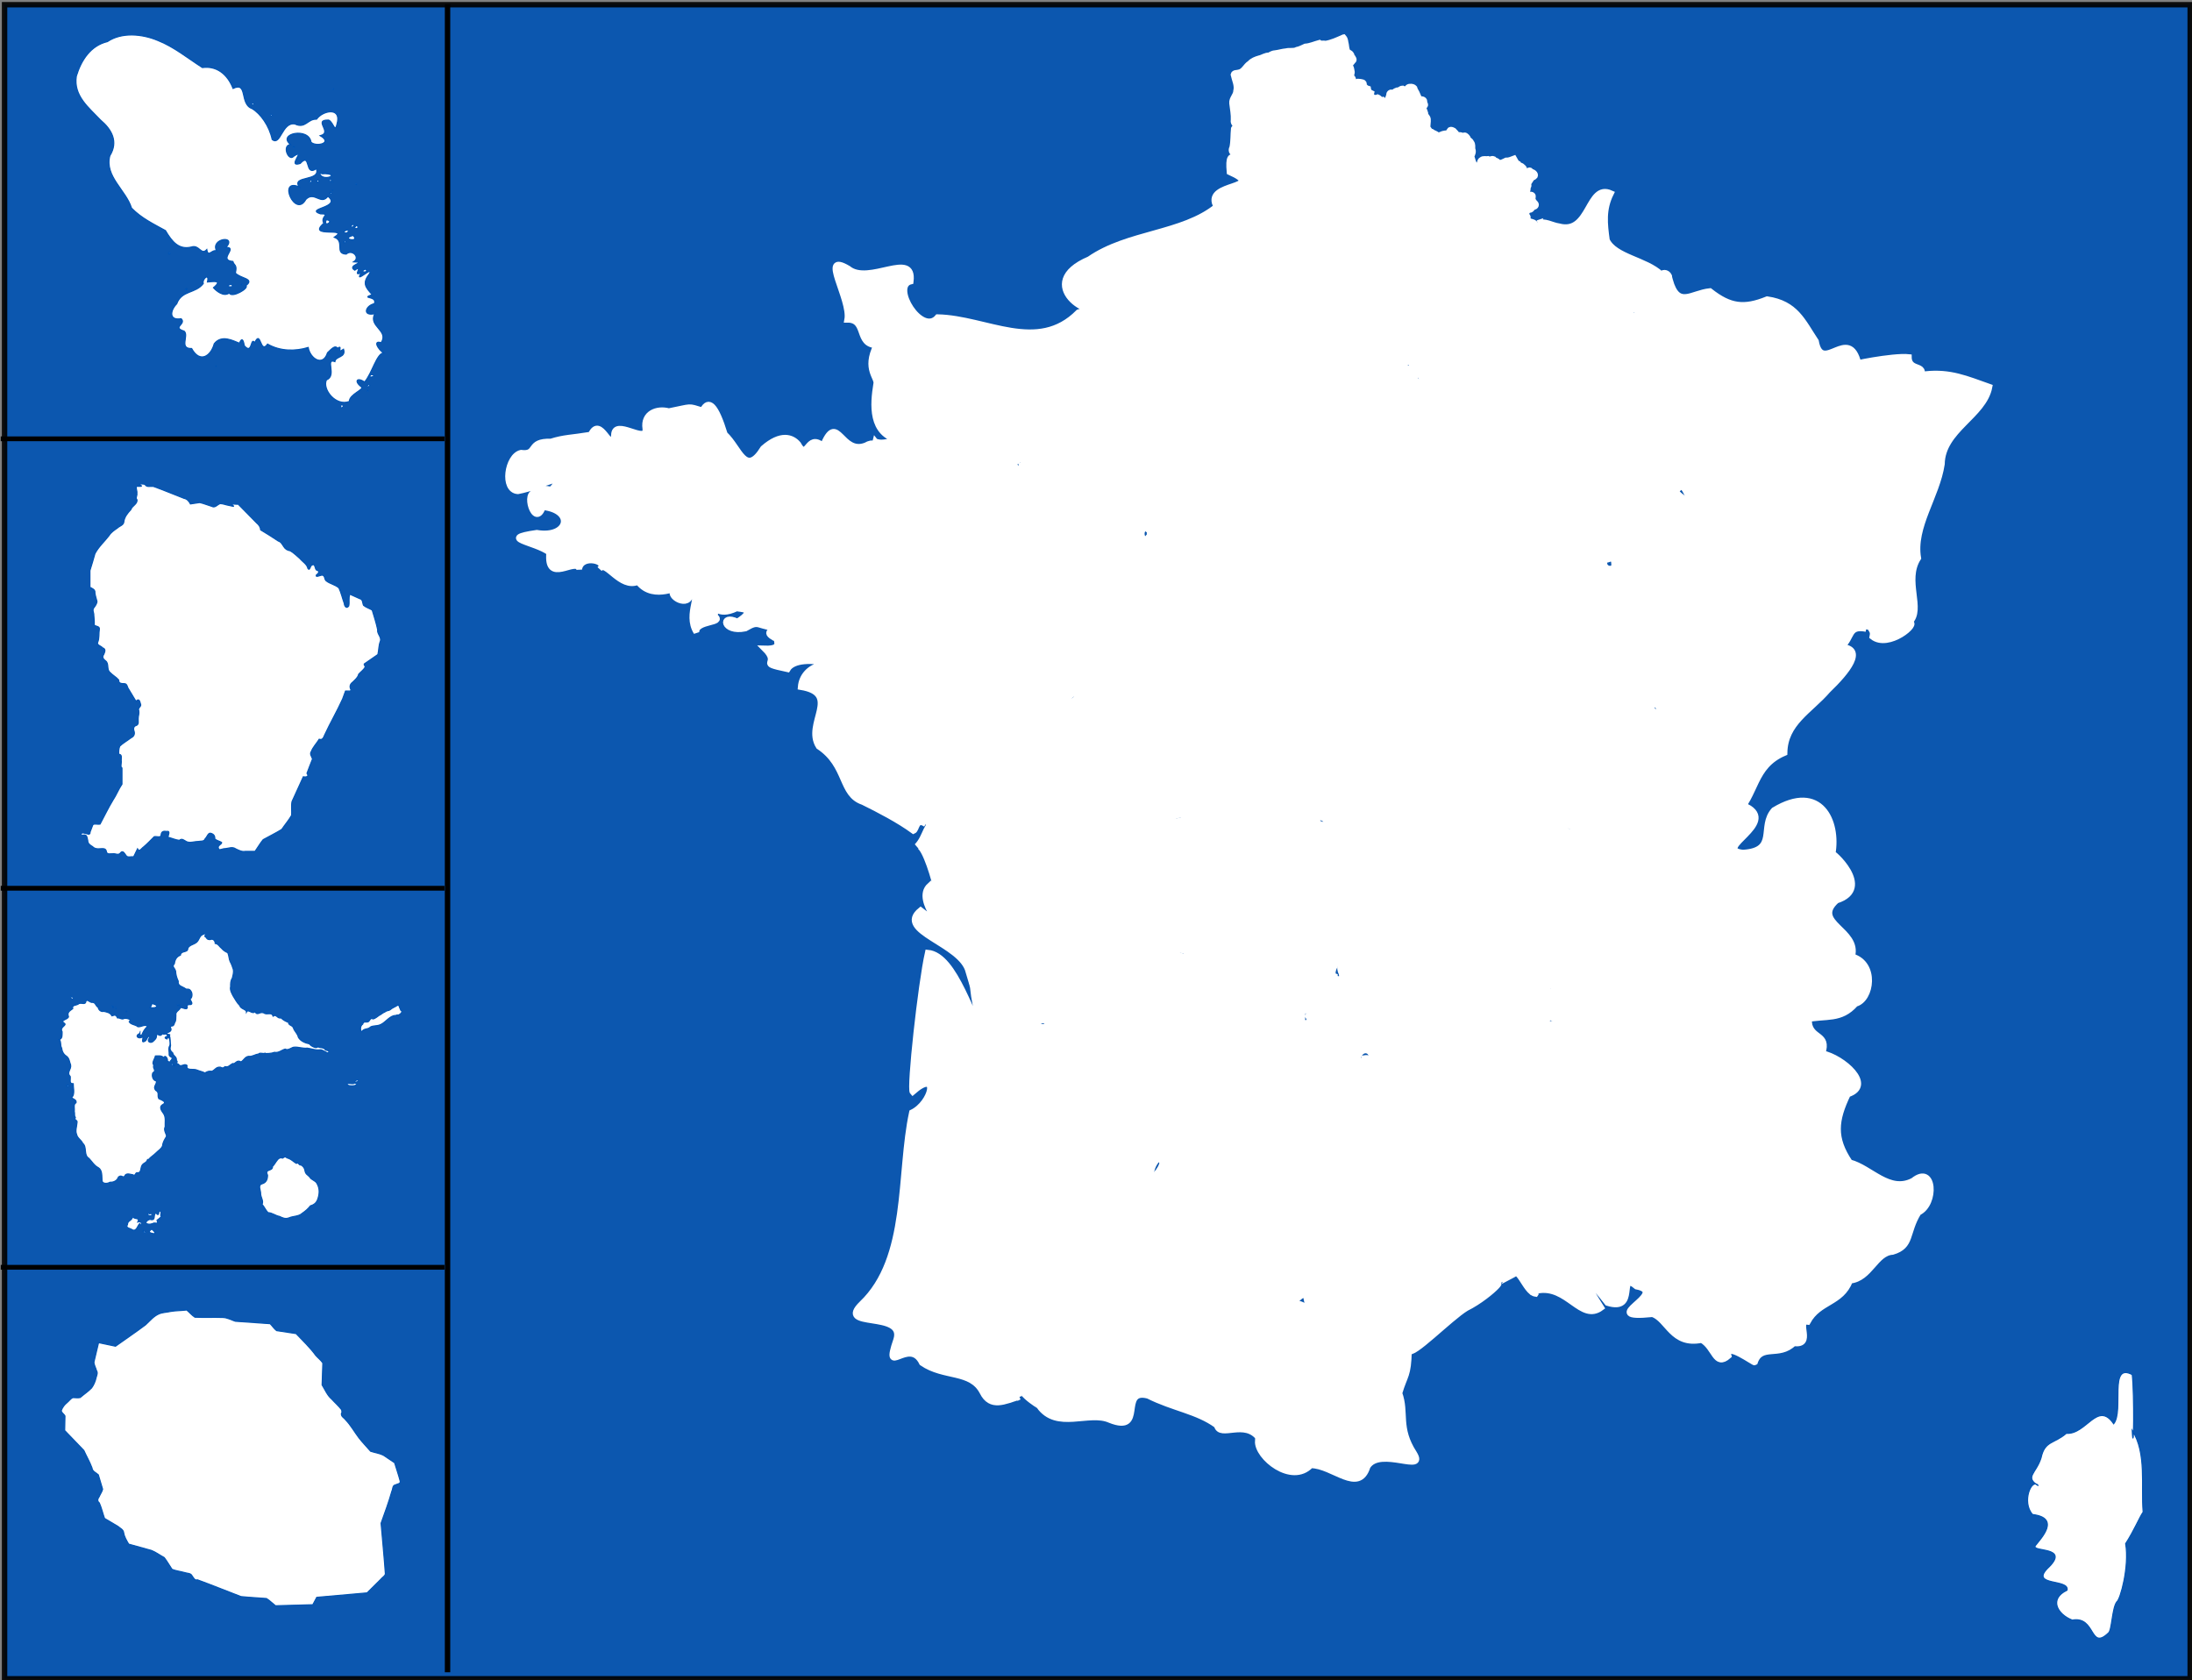 <?xml version="1.0" encoding="UTF-8" standalone="no"?>
<svg
   xmlns:dc="http://purl.org/dc/elements/1.1/"
   xmlns:cc="http://creativecommons.org/ns#"
   xmlns:rdf="http://www.w3.org/1999/02/22-rdf-syntax-ns#"
   xmlns:svg="http://www.w3.org/2000/svg"
   xmlns="http://www.w3.org/2000/svg"
   xmlns:sodipodi="http://sodipodi.sourceforge.net/DTD/sodipodi-0.dtd"
   xmlns:inkscape="http://www.inkscape.org/namespaces/inkscape"
   inkscape:version="1.0 (4035a4f, 2020-05-01)"
   sodipodi:docname="france-entiere.svg"
   id="svg1141"
   version="1.1"
   height="295.143"
   width="385.049">
  <rect width="100%" height="100%" fill="#808080" stroke="none"/>
  <defs
     id="defs1145" />
  <sodipodi:namedview
     inkscape:current-layer="svg1141"
     inkscape:window-maximized="1"
     inkscape:window-y="24"
     inkscape:window-x="65"
     inkscape:cy="178.09571"
     inkscape:cx="213.14011"
     inkscape:zoom="1.7162162"
     showgrid="false"
     id="namedview1143"
     inkscape:window-height="1000"
     inkscape:window-width="1215"
     inkscape:pageshadow="2"
     inkscape:pageopacity="0"
     guidetolerance="10"
     gridtolerance="10"
     objecttolerance="10"
     borderopacity="1"
     bordercolor="#666666"
     pagecolor="#ffffff" />
  <g
     transform="matrix(0.195,0,0,0.195,-2.554,-40.763)"
     id="Departments" />
  <g
     style="fill:#0053b3;fill-opacity:1"
     transform="matrix(0.195,0,0,0.195,-2.554,-40.763)"
     id="Cadre">
    <rect
       y="213.281"
       x="17.219"
       height="1508.001"
       width="1968.85"
       id="rect4241"
       style="display:inline;opacity:0.909;fill:#0053b3;fill-opacity:1;stroke:#000000;stroke-width:4.869;stroke-miterlimit:4;stroke-dasharray:none;stroke-opacity:1" />
    <path
       id="path4243"
       d="M 416.25,212.797 V 1715.425"
       style="display:inline;fill:#0053b3;fill-rule:evenodd;stroke:#000000;stroke-width:4.864;stroke-linecap:butt;stroke-linejoin:miter;stroke-miterlimit:4;stroke-dasharray:none;stroke-opacity:1;fill-opacity:1" />
    <path
       id="path4245"
       d="M 13.783,604.319 H 413.493"
       style="display:inline;fill:#0053b3;fill-rule:evenodd;stroke:#000000;stroke-width:4.3;stroke-linecap:butt;stroke-linejoin:miter;stroke-miterlimit:4;stroke-dasharray:none;stroke-opacity:1;fill-opacity:1" />
    <path
       id="path4247"
       d="M 13.783,1009.167 H 413.493"
       style="display:inline;fill:#0053b3;fill-rule:evenodd;stroke:#000000;stroke-width:4.3;stroke-linecap:butt;stroke-linejoin:miter;stroke-miterlimit:4;stroke-dasharray:none;stroke-opacity:1;fill-opacity:1" />
    <path
       id="path4249"
       d="M 13.783,1350.612 H 413.493"
       style="display:inline;fill:#0053b3;fill-rule:evenodd;stroke:#000000;stroke-width:4.3;stroke-linecap:butt;stroke-linejoin:miter;stroke-miterlimit:4;stroke-dasharray:none;stroke-opacity:1;fill-opacity:1" />
  </g>
  <g
     style="fill:#ffffff;fill-opacity:1;stroke:#0053b3;stroke-opacity:1"
     transform="matrix(0.195,0,0,0.195,-2.554,-40.763)"
     id="Regions">
    <path
       id="Corse"
       d="m 1943.726,1571.118 c -3.432,4.852 -7.898,16.21 -15.769,28.444 3.471,20.608 -4.829,50.62 -7.974,52.417 -4.281,5.609 -4.386,25.755 -7.49,28.006 -17.189,16.478 -11.289,-15.467 -32.648,-11.516 -13.516,-5.263 -21.226,-19.136 -4.712,-27.017 2.428,-10.324 -33.168,-3.449 -17.721,-19.491 22.076,-20.588 -15.265,-14.295 -10.816,-20.651 4.859,-6.359 23.096,-24.843 -2.539,-27.991 -10.223,-11.311 -0.619,-33.799 5.172,-25.966 -12.627,-7.861 -1.998,-10.804 2.489,-25.073 3.327,-15.613 11.656,-12.46 22.776,-22.122 17.901,1.417 28.186,-29.821 42.673,-8.6 9.34,-11.771 -4.651,-55.597 16.726,-44.292 2.028,17.252 1.368,77.44 -0.018,50.225 13.203,20.674 7.867,49.689 9.851,73.628 z"
       style="fill:#ffffff;fill-opacity:1;stroke:#0053b3;stroke-opacity:1" />
    <g
       style="stroke:#ffffff;stroke-opacity:1;stroke-width:5.126;stroke-miterlimit:4;stroke-dasharray:none"
       id="g1733">
      <path
         style="fill:#ffffff;fill-opacity:1;stroke:#ffffff;stroke-opacity:1;stroke-width:5.126;stroke-miterlimit:4;stroke-dasharray:none"
         d="m 1223.424,242.603 c -5.572,2.49 -10.766,4.914 -16.353,5.806 -2.003,-0.686 -3.822,0.435 -5.451,-0.811 -4.204,1.131 -8.264,3.016 -12.677,3.321 -2.489,1.064 -4.831,2.463 -7.555,2.966 -3.021,1.643 -6.481,0.4 -9.634,1.268 -3.332,0.25 -6.513,1.36 -9.812,1.724 -1.888,0.02 -3.891,1.063 -5.603,2.104 -3.243,-0.221 -5.845,1.961 -8.874,2.561 -3.059,0.888 -6.33,2.096 -8.519,4.589 -3.757,2.213 -5.26,7.377 -9.913,8.164 -1.547,0.566 -4.335,-0.005 -4.766,1.978 1.013,4.819 3.662,9.641 2.383,14.68 -0.089,4.095 -4.099,6.887 -3.651,11.054 0.568,5.114 1.666,10.175 1.369,15.339 -0.444,2.246 1.075,3.711 2.459,5.147 1.97,2.795 -1.589,0.715 -2.282,2.358 -0.576,5.605 -0.231,11.32 -1.344,16.86 -0.97,1.792 -1.113,4.136 0.913,5.248 0.883,0.398 1.996,0.839 2.713,1.42 l 3.068,1.04 0.456,0.304 1.014,1.42 0.279,0.127 0.431,0.507 0.355,1.242 0.33,0.127 1.293,0.786 0.076,0.228 1.547,-0.887 0.101,-0.203 h 0.887 l 0.583,-0.38 0.304,-0.127 2.079,-0.38 0.203,-0.127 0.101,-0.076 0.963,-0.913 0.355,-0.203 1.293,-0.33 0.532,-0.507 0.659,-0.228 2.51,0.279 h 0.051 l 0.431,0.025 h 0.051 0.811 l 0.431,-0.025 0.507,0.177 1.445,1.09 0.025,0.025 0.254,0.203 2.358,0.938 0.406,0.076 0.431,0.431 1.623,0.913 0.355,0.431 0.532,1.445 0.862,0.456 0.304,-0.025 0.431,0.127 0.558,0.33 0.177,0.279 1.166,0.076 1.978,-2.383 0.431,-0.254 0.532,-0.127 0.684,0.152 1.876,1.521 0.279,0.71 -0.025,0.456 -0.076,0.279 -0.406,0.938 -0.304,0.355 -1.952,1.344 0.456,0.71 0.127,-0.101 0.254,-0.127 0.406,-0.127 0.887,0.228 0.887,1.04 2.307,0.938 0.177,0.101 0.659,0.482 0.127,0.101 0.152,0.177 0.507,0.203 1.242,-0.203 0.558,0.101 0.811,0.507 0.127,0.076 0.355,0.33 0.025,0.025 0.964,0.913 0.609,0.127 h 0.051 l 0.482,-0.025 0.482,0.101 1.116,0.685 0.254,0.203 0.254,0.38 -0.127,1.065 -1.116,0.989 v 0.101 l 0.38,0.583 0.025,0.583 0.989,0.887 0.051,0.051 0.33,0.38 0.203,0.482 0.051,0.938 0.659,-0.127 1.395,0.304 0.355,-0.532 1.014,-0.279 1.699,0.811 0.279,0.203 0.304,0.355 0.152,0.228 0.279,0.685 1.623,-1.749 0.735,-0.228 0.177,0.025 0.228,-0.177 0.583,-0.177 0.304,0.025 0.786,-0.254 0.786,-0.482 0.152,0.051 0.609,-0.33 0.38,-0.101 h 1.116 l 0.786,0.634 0.051,0.228 0.406,-0.177 0.203,-0.051 1.116,-0.177 1.42,-1.699 0.989,-0.203 1.876,0.938 0.304,0.254 0.254,0.355 0.051,0.051 0.38,0.431 1.42,-0.761 0.532,0.025 -0.355,-0.507 -0.786,-0.355 -0.152,-0.456 0.558,-1.04 1.318,-0.355 0.304,-0.228 1.116,0.228 0.203,0.304 0.025,0.025 0.177,0.304 2.155,3.423 0.127,-0.634 0.177,-0.33 1.014,-1.192 0.837,-0.254 0.127,0.025 0.051,0.025 1.04,-0.963 0.279,-0.177 0.456,-0.152 0.786,0.127 0.862,0.735 1.242,0.051 h 0.076 l 0.33,0.051 0.837,-0.254 h 0.051 l 0.532,-0.127 0.938,0.482 0.431,1.116 0.228,0.254 0.051,0.076 0.355,0.608 1.318,0.735 0.355,0.025 0.532,0.279 0.38,0.431 0.304,0.279 0.152,0.203 0.254,0.431 0.101,0.482 -0.025,0.203 0.076,0.254 -0.532,0.989 -0.254,0.076 -0.101,0.051 -0.583,0.304 -0.355,0.076 -0.254,0.025 -0.583,0.279 -0.051,0.025 -0.279,0.127 -0.025,0.025 -1.927,1.293 -0.608,0.127 -0.431,-0.101 h -0.025 l -0.862,-0.051 -1.242,0.634 -0.076,0.051 h -0.025 v 0.025 l -0.101,0.862 -0.507,0.659 -0.38,0.152 h -0.532 -0.025 l -0.203,0.507 -0.609,0.532 -0.177,0.025 0.101,0.786 -0.177,0.608 -0.532,0.659 -0.532,2.814 -0.025,0.076 -0.101,0.355 0.837,-0.076 0.786,0.456 0.177,0.355 0.837,0.558 0.38,0.051 0.659,0.634 0.254,1.065 0.025,0.025 1.242,-3.22 v -0.025 l 0.177,-0.456 0.152,-0.33 0.254,-0.685 0.127,-0.228 0.33,-0.431 0.025,-0.152 0.735,-0.735 0.837,-0.051 0.228,-0.152 0.025,-0.025 0.659,-0.456 0.406,-0.152 1.521,-0.127 h 0.025 l 1.825,-0.431 0.152,-0.025 h 0.507 l 0.76,0.456 1.369,2.966 0.431,-0.279 0.051,-0.051 -0.177,-1.496 0.127,-0.507 0.507,-0.837 0.964,-0.33 1.369,0.507 0.228,0.127 0.457,-0.228 0.609,-0.051 0.431,0.152 0.051,0.025 0.38,0.076 0.558,1.141 -0.38,0.761 -0.152,0.228 -1.09,1.141 0.101,0.228 0.025,0.051 0.127,0.127 1.369,0.558 0.228,0.203 1.395,-0.38 0.279,-0.025 1.547,0.101 0.431,0.152 0.406,0.33 0.33,0.659 v 0.127 l 0.025,0.076 0.177,0.177 0.761,0.406 0.228,-0.279 0.989,-0.228 1.293,0.634 0.279,0.203 0.583,-0.127 0.507,0.076 0.837,0.38 -0.203,-0.203 -0.076,-1.065 0.609,-0.761 0.38,-0.254 0.304,-0.127 -0.456,-1.699 0.786,-1.014 h 1.851 l 0.127,0.025 0.482,0.076 0.406,0.177 1.775,1.547 0.177,0.177 0.076,0.127 0.913,0.203 1.217,-0.406 0.887,0.254 0.304,0.406 0.152,0.634 -0.228,1.318 -0.025,0.127 0.127,0.254 0.051,0.152 0.177,0.811 -0.051,0.482 -0.761,1.775 -0.152,0.228 -1.04,1.116 -0.076,0.076 0.025,0.355 0.152,0.355 -0.228,0.938 -1.546,1.318 0.101,0.127 v 0.025 l 0.025,0.051 1.648,-0.254 0.33,-0.507 0.532,-0.38 1.09,-0.203 0.786,-1.141 0.025,-0.025 0.304,-0.406 1.04,-0.051 1.344,-0.659 0.355,0.051 0.33,-0.634 0.254,-0.304 1.268,-0.887 0.482,-0.152 0.532,0.025 0.811,0.811 -0.051,1.775 0.38,0.101 0.532,0.431 1.192,2.307 v 0.735 l -0.406,0.837 1.318,-0.761 0.456,-0.101 1.394,0.101 0.203,-1.217 1.242,-0.558 0.71,0.456 0.051,-0.051 0.051,-0.203 0.279,-0.431 0.431,-0.33 0.431,-0.152 0.532,-0.051 0.33,0.025 0.862,0.279 0.431,0.152 0.38,0.304 0.507,0.71 1.166,-0.786 0.203,-0.101 0.457,-0.152 0.051,-0.025 0.761,-0.304 0.076,-0.051 0.228,-0.127 0.482,-0.456 0.71,-0.203 1.014,0.177 0.101,0.051 0.025,-0.025 0.431,-0.127 0.431,0.025 2.409,0.761 0.127,0.051 0.33,0.177 0.076,0.025 0.051,0.025 1.242,0.406 0.152,0.101 0.634,-0.406 0.203,-0.279 1.394,0.127 0.456,0.938 1.546,0.837 0.406,0.583 0.101,0.634 0.609,0.837 0.025,0.025 2.13,-0.101 0.811,0.913 0.406,-0.025 0.279,-0.152 1.115,0.355 0.355,0.71 2.333,-0.659 2.535,-1.724 0.837,-0.051 0.177,0.101 0.684,-0.254 0.634,0.051 0.076,0.025 0.33,0.355 0.913,-0.532 0.482,0.101 0.355,0.076 0.051,0.025 0.355,0.101 0.482,0.33 0.761,1.192 -0.102,0.304 0.33,0.203 1.166,-0.279 h 0.025 l 0.431,-0.127 0.456,-0.127 h 0.431 l 1.699,0.456 0.406,-0.101 0.482,-0.963 0.304,-0.33 0.355,-0.228 0.076,-0.532 0.304,-0.406 0.608,-0.355 2.18,-0.101 0.456,0.101 1.116,0.685 h 0.025 l 0.406,-0.33 0.964,-0.051 1.496,0.989 0.71,-0.051 0.634,0.254 0.38,0.355 0.076,0.228 5.198,0.304 0.076,0.025 h 0.076 l 1.192,-1.293 0.101,-0.228 0.025,-0.076 0.076,-0.254 0.609,-0.507 1.901,-0.431 1.04,-1.648 0.456,-0.355 0.989,-0.279 0.177,-0.025 0.532,-0.025 0.127,0.025 1.166,0.127 0.355,0.152 0.811,0.532 0.076,0.051 0.254,0.228 1.369,0.406 0.355,0.254 1.395,1.547 0.177,0.38 0.051,0.254 0.076,-0.051 0.355,-0.279 0.228,-0.127 0.406,-0.152 0.127,-0.051 1.217,-0.685 0.71,-0.025 0.355,0.152 0.051,-1.141 0.177,-0.482 0.786,-0.938 0.507,-0.279 0.304,-0.025 3.575,-1.547 0.127,-0.025 0.304,-0.076 0.355,-0.304 1.166,0.101 0.507,0.634 2.054,1.116 0.228,0.203 0.127,0.152 2.282,0.304 0.355,0.152 0.431,0.279 0.203,0.228 1.065,-0.228 0.609,0.101 1.699,1.09 0.076,0.025 1.293,-0.862 0.228,-0.127 0.482,-0.152 0.786,0.203 0.963,0.913 1.902,0.38 0.228,0.101 1.395,0.786 0.406,0.532 0.101,0.507 -0.127,0.203 0.177,0.127 0.304,0.608 0.025,0.659 2.054,-1.293 0.203,-0.254 0.431,-0.279 2.079,-0.507 0.203,-0.025 0.558,0.025 0.203,0.127 2.764,-2.155 0.913,-0.051 0.735,0.431 0.355,0.406 0.178,0.482 0.025,0.076 0.406,1.445 -0.051,0.532 -1.471,3.473 0.025,0.406 1.75,-0.076 0.786,0.482 0.355,0.862 h 0.507 l 0.507,0.177 0.482,0.355 1.116,-0.431 0.482,-0.025 3.093,0.71 h 0.051 l 0.507,0.177 0.532,0.507 0.254,0.735 0.887,-0.152 h 0.304 l 0.33,0.076 2.966,-0.786 0.076,-0.025 2.003,-1.065 c 0.325,-0.891 0.343,-1.757 -0.887,-2.586 -1.047,-1.788 0.653,-4.025 1.927,-5.121 2.384,0.688 2.74,-1.749 4.335,-2.586 2.106,-0.024 2.969,-2.376 1.217,-3.651 -1.598,-1.541 -2.565,-3.53 -1.8,-5.679 0.28,-2.224 -3.354,-2.278 -4.437,-0.989 -2.883,0.667 -1.73,-1.811 -1.8,-3.423 2.208,-0.643 1.057,-2.918 1.978,-4.538 1.178,-1.338 -1.383,-4.107 1.065,-4.335 1.118,-1.655 1.915,-3.865 4.183,-4.412 2.605,-1.667 -0.482,-4.764 -2.713,-4.665 -0.668,-2.395 -3.485,-1.24 -1.901,0.862 0.995,2.064 -3.395,2.37 -2.662,-0.076 -2.025,-1.06 -0.715,-4.057 -3.017,-5.071 -1.06,-1.761 -3.07,-1.081 -3.955,-2.916 -2.177,-0.862 -2.617,-3.07 -3.727,-4.843 -2.36,0.86 -4.66,2.052 -7.226,1.876 -2.199,1.024 -4.641,2.675 -7.15,1.825 -0.62,-1.958 -3.066,-1.484 -4.133,-3.118 -1.781,-0.798 -3.157,1.111 -4.944,-0.051 -2.016,0.314 -4.16,-0.691 -5.933,0.786 -1.732,0.866 -1.543,3.506 -2.079,5.223 -2.331,-2.234 -1.32,2.793 -3.676,0 -1.833,-2.541 -2.337,-5.767 -3.347,-8.57 1.182,-1.931 1.953,-4.154 0.964,-6.389 -0.221,-1.995 0.46,-4.258 -1.09,-5.907 -0.468,-1.809 -2.951,-2.279 -3.271,-4.335 -0.817,-1.228 -2.772,-3.228 -4.006,-1.394 -2.321,-1.589 -5.164,-1.118 -7.53,0.177 -2.58,-0.241 -0.935,-3.286 0.101,-4.259 -0.728,-0.942 -3.958,-2.651 -4.792,-1.09 -0.701,1.985 -2.344,2.789 -4.335,2.713 -2.257,0.159 -4.147,1.81 -6.364,1.851 -1.364,-1.842 -3.815,-1.958 -5.502,-3.397 -1.899,-0.324 -2.414,-2.405 -3.6,-3.448 -0.24,-2.587 0.502,-5.199 0.279,-7.809 -0.221,-2.171 -2.696,-3.224 -2.358,-5.451 -0.461,-2.005 -1.977,-4.024 -1.42,-6.06 2.406,-0.878 1.046,-2.258 0.431,-3.778 0.846,-2.183 -1.875,-3.104 -3.524,-2.662 -1.554,-1.032 -1.767,-2.783 -2.535,-4.209 -0.689,-2.149 -2.245,-3.744 -2.814,-5.983 -1.323,-1.473 -4.457,-1.471 -5.603,-0.735 -1.022,1.818 -3.439,2.247 -5.045,1.192 -1.976,0.046 -3.014,2.146 -5.122,1.699 -1.566,0.415 -2.963,2.356 -4.437,2.054 -1.237,-1.024 -3.542,1.496 -2.13,2.561 -1.758,0.958 -0.715,3.33 -2.662,4.209 -1.111,2.977 -2.101,1.028 -3.473,-0.33 -2.105,0.509 -2.977,-1.638 -4.538,-2.231 -2.659,1.323 -6.639,-0.452 -5.806,-3.778 -1.817,-0.846 -2.639,-2.081 -2.89,-3.981 -1.835,-0.504 -2.99,-1.845 -3.955,-3.321 1.243,-2.83 -2.612,-2.785 -4.361,-2.992 -1.263,-0.841 -3.089,2.207 -4.437,0 -0.788,-1.5 -0.443,-3.897 -2.688,-4.183 -0.176,-1.628 1.405,-3.46 0.685,-5.451 -0.356,-1.775 -0.418,-3.654 -1.952,-4.792 0.482,-1.717 2.424,-2.646 2.941,-4.335 2.024,-0.35 0.134,-3.201 -0.811,-4.057 -0.332,-2.012 -1.35,-3.198 -3.321,-3.651 -2.02,-2.541 -1.535,-6.292 -2.485,-9.33 -0.196,-1.489 -0.616,-3.089 -1.648,-4.209 z"
         id="Nord-pas-de-calais" />
      <path
         style="fill:#ffffff;fill-opacity:1;stroke:#ffffff;stroke-opacity:1;stroke-width:5.126;stroke-miterlimit:4;stroke-dasharray:none"
         d="m 994.101,488.761 c 0.693,7.968 2.755,14.921 1.572,21.525 10.61,-7.254 0.245,8.318 2.637,7.631 8.834,1.657 3.044,11.872 9.305,14.452 -4.569,4.374 0.65,9.49 -5.223,11.764 7.378,3.048 8.015,12.585 1.217,19.801 3.398,11.985 21.898,-2.156 22.818,9.66 -3.034,7.31 22.536,9.851 14.452,21.272 -1.107,0.45 2.491,9.625 6.744,4.335 4.929,-9.031 17.479,-2.505 23.782,-11.434 6.184,4.75 5.362,-10.312 10.75,-1.724 6.489,-0.739 17.443,4.426 20.663,-3.347 -6.867,-10.935 17.177,-8.568 8.291,-19.624 4.677,-1.237 8.416,-7.243 1.724,-6.82 3.17,-4.859 -7.332,-14.902 3.676,-13.133 2.16,-4.518 15.638,-0.077 15.288,-11.942 2.382,-7.354 4.047,-25.354 14.299,-16.328 -1.035,-6.909 -3.128,-16.289 -8.113,-23.275 1.232,-6.683 13.658,-16.412 1.8,-12.296 -2.177,-3.807 2.676,-10.516 -3.828,-12.575 2.505,-4.725 0.284,-12.386 5.223,-17.012 -9.062,7.04 -1.568,-12.464 3.651,-10.699 -8.199,-7.772 -4.234,-22.937 -18.026,-25.81 -5.082,-7.203 -14.613,-13.161 -17.621,-18.28 -31.07,25.225 -79.819,23.355 -114.826,47.614 -51.68,21.93 1.91,57.269 13.257,42.749 l -6.792,2.482 z"
         id="Haute-normandie" />
      <path
         style="fill:#ffffff;fill-opacity:1;stroke:#ffffff;stroke-opacity:1;stroke-width:5.126;stroke-miterlimit:4;stroke-dasharray:none"
         d="m 801.692,606.605 c 6.433,7.886 4.952,19.959 14.198,24.238 6.818,3.627 11.525,-5.304 15.567,-8.519 5.929,-7.29 15.11,4.003 22.869,1.521 7.63,5.472 11.42,-2.021 19.37,2.231 6.329,2.001 9.722,11.581 13.209,6.998 0.003,-3.593 10.844,-6.978 9.558,0.558 9.475,-3.861 16.026,-12.575 26.723,-8.265 2.587,4.956 8.105,-5.168 11.232,-1.749 -0.148,-5.015 5.868,-10.64 10.42,-3.651 7.546,1.789 -2.323,11.933 6.845,13.742 12.19,-7.139 0.626,16.931 11.739,7.784 5.397,6.659 7.791,-7.629 14.502,-6.161 0.751,-6.298 20.849,-10.642 24.111,1.344 -0.308,8.843 0.594,20.711 11.865,18.28 0.024,7.159 10.981,12.501 16.201,6.237 5.32,3.937 10.999,18.63 16.378,7.074 -2.129,-8.633 -7.754,-9.916 -4.437,-16.708 6.85,-4.566 17.265,-5.32 19.218,-15.466 -7.558,-5.979 3.708,-10.927 -4.234,-15.44 -1.723,-5.022 -13.581,-7.443 -10.801,-16.125 -3.196,-2.568 -11.448,-13.377 -9.203,-9.001 12.814,-10.783 -16.423,-12.579 -12.702,-23.401 -2.955,-3.986 -6.898,1.9 -13.716,-1.978 -7.895,3.24 -10.84,-9.542 -4.69,-14.35 5.967,-8.385 -11.818,-8.282 -3.068,-15.314 0.345,1.185 0.082,-9.097 1.42,-9.229 -6.075,-1.97 2.011,-12.177 -7.555,-12.55 2.125,-10.279 -7.238,-14.463 -1.749,-10.217 -4.383,-4.489 3.663,-24.11 -10.395,-18.204 -36.901,37.351 -82.718,5.43 -126.819,4.437 -14.366,17.037 -41.765,-27.884 -24.248,-32.121 3.576,-29.266 -37.626,3.592 -56.256,-11.714 -27.171,-16.131 2.509,27.439 -0.957,46.192 17.938,-0.29 7.951,22.389 26.16,23.004 -10.97,21.791 1.747,29.26 -0.071,35.031 -2.882,17.889 -5.464,44.997 20.632,50.753 -7.654,-0.806 -13.594,3.722 -21.316,0.74 z"
         id="Basse-normandie" />
      <path
         style="fill:#ffffff;fill-opacity:1;stroke:#ffffff;stroke-opacity:1;stroke-width:5.126;stroke-miterlimit:4;stroke-dasharray:none"
         d="m 1389.008,407.68 c -6.614,2.325 -21.848,0.812 -17.342,-9.026 -7.984,7.06 -10.842,0.601 -18.077,0.254 -6.112,-3.724 -13.716,-4.076 -16.759,0.761 -5.839,2.076 -10.784,-6.623 -16.328,2.485 -8.723,-4.825 -15.004,2.281 -22.032,-0.862 -6.077,0.166 -14.659,2.477 -19.624,-3.068 -9.402,-4.282 -16.192,2.623 -23.68,2.51 4.831,-11.355 -5.956,-0.461 -11.46,-3.068 5.35,-4.144 3.225,-13.149 -1.572,-9.964 2.051,9.22 -10.291,0.782 -15.922,-0.203 -0.022,-6.215 -14.605,-8.852 -8.975,-2.764 -4.297,1.971 -4.353,11.596 -9.102,4.006 -7.595,-6.129 6.989,-12.396 9.203,-14.553 -4.897,-7.84 -11.64,2.9 -14.451,-2.561 -5.887,2.62 -14.138,0.135 -20.46,4.259 -3.908,-0.74 -9.533,-3.466 -8.417,-8.722 -5.712,-3.23 -16.587,-4.428 -11.587,-11.156 -6.696,8.143 -13.975,-11.232 -22.362,-2.256 -9.771,6.723 -21.922,-17.446 -19.359,10.315 33.633,15.103 -21.836,8.82 -12.688,29.567 6.866,-1.617 5.74,7.903 12.17,10.598 9.917,8.455 21.133,14.377 22.184,28.371 2.109,4.172 7.672,8.628 -0.051,8.823 -0.744,4.732 -8.775,10.743 0.304,7.099 1.47,5.4 -5.838,7.723 -3.169,13.64 -1.3,3.671 4.722,12.316 2.383,15.947 8.762,-5.906 3.684,7.63 -1.115,10.015 -0.875,5.514 5.38,12.062 5.755,20.41 7.106,12.391 -6.801,1.813 -8.189,8.265 6.059,2.656 0.01,11.024 9.508,7.682 9.907,5.429 20.036,-0.281 29.791,-3.118 4.054,6.296 14.011,1.838 15.136,7.961 5.642,-1.653 8.558,-9.573 12.804,-0.634 8.904,-2.003 14.677,10.312 18.66,5.552 2.958,11.527 11.754,-4.619 15.77,7.986 5.542,-0.98 5.894,0.758 10.37,-4.513 7.613,4.518 15.863,1.554 21.982,0.685 4.49,-0.965 9.809,-6.025 16.201,-0.38 -2.947,3.968 16.061,22.863 2.966,12.981 5.571,2.503 5.029,11.899 11.333,8.924 5.021,8.268 6.713,6.232 9.66,10.294 5.369,6.055 7.777,4.703 11.13,-4.107 8.755,-2.463 7.244,-12.315 15.795,-15.947 -2.687,-3.941 -14.926,-1.647 -6.288,-9.026 3.238,-1.284 -5.923,-14.872 7.2,-12.018 6.287,2.283 8.492,-2.363 1.344,-4.589 -6.841,-4.738 -4.658,-11.26 -3.93,-11.891 -6.719,-9.396 9.454,-10.891 15.263,-14.046 6.911,4.614 3.598,-5.353 11.789,-6.693 5.111,1.251 12.738,11.909 12.854,0.051 -0.694,-6.876 -1.925,-14.287 2.409,-19.142 -0.592,-11.44 -6.569,-3.883 -3.068,-15.009 9.362,3.267 6.947,-5.97 13.082,-8.899 5.814,-3.896 8.563,-8.675 4.437,-12.956 -0.4,-5.796 8.419,-15.031 0.482,-19.37 2.502,-7.442 1.483,-6.677 -5.958,-8.899 z"
         id="Picardie" />
      <path
         style="fill:#ffffff;fill-opacity:1;stroke:#ffffff;stroke-opacity:1;stroke-width:5.126;stroke-miterlimit:4;stroke-dasharray:none"
         d="m 1114.226,562.363 c 6.643,-0.129 6.817,7.815 8.823,10.826 4.354,4.295 -1.565,15.163 4.893,18.204 -7.741,7.537 1.847,13.324 6.262,19.269 4.482,-0.842 1.734,7.393 8.975,7.124 0.215,8.862 6.876,21.887 17.418,17.671 -2.292,7.606 8.042,6.625 3.828,15.567 -5.068,10.654 10.059,8.005 15.111,6.719 7.771,-0.599 10.519,-9.53 15.06,-0.735 5.365,-4.263 21.723,1.973 15.694,-0.456 -2.956,10.947 15.421,6.534 9.254,17.798 -1.689,1.839 -12.59,11.815 1.572,8.772 7.006,-6.352 20.462,7.05 24.999,-5.223 6.553,-4.867 0.569,8.494 8.595,3.524 9.271,-8.547 21.021,-0.354 20.638,9.381 10.919,5.596 8.351,19.628 -3.55,23.528 -2.376,6.718 1.541,8.705 0.684,15.187 -2.333,8.008 -21.641,0.837 -17.697,14.147 6.461,2.295 10.539,9.033 8.975,16.809 9.908,8.589 -20.278,2.523 -4.843,15.009 11.456,9.304 -9.806,22.603 2.662,29.131 8.922,7.133 9.425,20.065 11.561,30.83 -3.002,6.729 8.639,9.108 3.321,17.19 1.069,7.029 -1.109,14.835 -0.558,22.337 -5.664,6.284 -17.765,1.601 -21.956,13.361 -13.149,2.453 -11.111,-1.264 -14.299,-0.177 -1.517,4.463 -9.942,7.927 -8.519,10.217 -10.082,-0.759 3.234,22.278 -3.068,11.992 4.998,10.13 -10.093,8.249 -16.1,8.57 -11.627,-0.598 -12.119,12.466 -18.178,14.756 -10.43,-0.139 -18.856,3.668 -28.32,-1.952 -7.475,-0.951 -13.844,3.683 -19.649,-2.307 -6.971,-0.03 -1.982,15.64 -11.206,5.958 -5.28,9.747 -4.407,-6.539 -11.257,1.623 -3.258,-7.73 -10.522,3.798 -15.009,8.113 -2.728,-7.611 -10.039,-8.961 -13.488,-3.651 -7.024,-0.121 -11.947,0.016 -6.795,-7.682 -10.548,-1.062 -2.685,-16.023 -15.947,-16.86 -4.398,-3.645 -13.671,-4.855 -16.657,-12.601 7.015,-9.86 -0.998,-17.357 -8.316,-24.492 0.217,-11.719 -13.689,-11.345 -12.271,-25.658 -2.673,-3.6 -17.801,-11.536 -13.159,-1.217 3.279,2.654 -12.698,1.516 -15.77,5.02 -7.64,-0.624 -13.979,0.349 -10.851,-9.051 1.843,-10.428 -7.111,-10.528 -13.513,-9.837 9.001,-6.477 -23.952,-19.016 -7.276,-9.685 -8.901,-0.295 -2.003,-15.033 -2.054,-22.717 8.834,-10.009 8.55,-16.625 12.144,-29.055 3.488,-5.636 -2.389,-9.905 2.865,-15.212 0.156,-9.852 18.574,11.909 16.784,-1.673 -7.075,-10.777 5.803,2.158 7.936,-6.161 7.771,-1.956 18.302,-5.887 12.246,-11.764 5.338,-5.782 11.23,-5.983 14.477,-12.753 7.42,-3.647 -0.094,-10.719 4.893,-14.883 3.495,6.664 4.257,-13.826 5.857,-9.837 3.314,-13.276 -10.236,-4.065 -0.558,-14.122 -1.925,-7.387 9.245,-16.511 8.189,-12.398 -5.713,-3.644 -14.445,-4.392 -9.229,-11.434 -2.653,-6.796 -4.811,-19.534 -4.538,-14.857 7.156,-2.769 20.361,-7.824 19.497,-17.925 -6.316,-3.3 3.622,-11.87 -3.195,-14.502 -5.764,-6.53 -14.415,-9.994 -11.536,-19.345 5.161,-4.238 23.036,-7.448 15.998,-6.668 12.038,-8.473 12.51,8.288 14.477,-9.229 6.839,5.535 13.23,3.197 21.576,3.575 7.612,-3.738 0.123,-13.172 9.939,-15.161 8.329,-0.643 0.726,-8.468 4.158,-10.927 z"
         id="Centre" />
      <path
         style="fill:#ffffff;fill-opacity:1;stroke:#ffffff;stroke-opacity:1;stroke-width:5.126;stroke-miterlimit:4;stroke-dasharray:none"
         d="m 709.659,783.167 c 2.291,-11.053 16.328,5.264 16.378,-10.217 4.718,1.818 15.314,6.596 12.829,2.307 4.336,-6.599 6.214,-3.421 7.276,-10.826 -0.17,-9.899 5.62,-15.469 14.806,-18.356 2.293,5.877 12.928,-7.492 19.75,-1.192 6.887,-0.428 13.61,-1.679 15.745,-9.609 5.201,-3.867 15.538,-3.525 14.426,-10.572 9.837,-2.691 16.729,13.057 23.782,5.806 3.086,-9.09 6.554,-15.734 10.015,-25.582 2.835,-5.138 16.982,0.661 11.637,-9.761 -1.68,-13.749 -11.8,-31.226 -2.409,-43.963 -2.131,-9.006 -2.452,-16.071 -2.079,-25.049 -7.605,-0.542 -17.55,-9.424 -20.993,0.279 -6.843,5.929 -12.984,9.11 -20.638,2.687 -7.058,-6.868 -3.529,-26.879 -17.279,-18.847 -21.932,8.479 -25.133,-29.92 -37.687,-1.816 10.003,9.42 5.34,25.064 -1.09,1.724 -14.088,-11.678 -13.559,14.476 -22.007,-1.166 -5.402,-6.337 -15.607,-10.109 -31.565,3.803 -16.087,25.89 -20.892,0.024 -34.506,-12.677 -8.076,-26.362 -14.566,-32.382 -20.153,-21.439 -13.906,-4.124 -8.301,-3.58 -30.301,0.725 -10.747,-3.018 -23.304,2.03 -21.151,15.693 1.548,14.304 -28.283,-10.633 -28.288,6.176 -1.956,17.903 -12.055,-19.743 -20.918,-0.749 -17.427,2.864 -23.95,2.451 -35.864,6.244 -21.587,-0.697 -11.425,12.089 -26.937,10.083 -12.544,2.886 -17.127,33.746 -2.809,34.705 22.721,-4.226 48.035,-20.43 28.593,0.004 15.237,-3.777 8.762,-1.3 19.117,3.448 9.247,4.372 -29.989,-13.027 -30.962,-2.234 -12.886,-2.736 -1.539,33.599 5.833,13.103 28.563,3.178 22.619,27.811 -5.578,23.078 -36.548,5.238 -1.538,8.209 11.21,17.825 -2.992,30.123 24.497,3.943 27.027,14.984 1.903,-13.638 26.451,-6.852 18.635,-0.42 5.101,-7.692 18.554,18.703 34.304,11.93 14.647,18.931 40.972,0.505 31.312,8.417 -3.26,6.213 18.234,16.801 16.135,-1.673 11.663,1.631 -5.503,21.625 5.187,38.588 -0.772,-10.795 25.756,-7.629 16.675,-14.569 1.129,-13.259 0.323,2.261 19.67,-7.009 2.078,0.991 19.307,-0.154 0.62,11.867 -15.975,-7.743 -13.594,10.633 7.109,6.299 14.32,-8.32 8.142,-1.064 34.799,0.469 -5.866,-0.41 -20.276,1.136 -9.658,7.481 z"
         id="Bretagne" />
      <path
         style="fill:#ffffff;fill-opacity:1;stroke:#ffffff;stroke-opacity:1;stroke-width:5.126;stroke-miterlimit:4;stroke-dasharray:none"
         d="m 889.035,1096.538 c 7.434,6.332 17.441,-7.722 15.947,4.741 9.365,-0.933 20.114,3.633 15.719,14.3 1.759,9.084 13.21,3.055 17.164,13.665 7.454,7.369 13.597,-6.113 18.838,1.268 3.968,-5.565 3.38,-14.299 12.322,-18.711 5.568,2.038 10.256,2.378 11.688,-5.299 5.667,-2.378 12.386,-6.182 6.871,-14.451 0.088,-7.542 6.274,-11.586 7.707,-14.528 5.479,-1.695 11.991,-6.34 16.201,-12.094 5.81,-3.839 -1.355,-17.978 9.406,-14.654 1.754,-10.182 13.791,-15.939 15.719,-24.999 8.786,5.312 10.123,-11.337 8.595,-17.773 9.361,3.54 18.285,-7.316 8.544,-13.742 -5.13,3.413 -10.336,-6.636 -6.338,-11.713 -1.124,-4.683 2.472,-10.438 -3.473,-15.618 4.298,-6.224 11.489,-15.024 21.069,-12.271 -0.095,-9.241 8.5,-12.167 13.235,-11.358 4.341,-4.126 11.25,-8.641 1.952,-11.992 0.12,-7.592 -3.438,-14.542 -13.463,-13.437 -3.807,-4.755 -16.963,-9.721 -11.536,-20.334 5.156,-8.354 -11.814,-13.344 -11.156,-22.615 -4.865,-5.345 -11.716,-11.459 -11.029,-21.12 -4.567,0.772 -9.771,-9.229 -10.547,-2.282 8.915,8.65 -12.908,2.065 -15.567,8.646 -7.738,-0.87 -17.629,-0.171 -13.387,-10.572 -1.243,-6.873 -4.59,-14.021 -6.643,-8.874 -10.811,6.782 -14.157,-1.94 -8.265,-5.907 -4.222,-5.181 -9.214,-0.262 -10.851,-9.077 -10.813,-2.94 -3.792,15.836 -14.35,10.522 1.181,9.847 -15.121,3.474 -6.922,-1.192 -7.949,1.042 -20.206,-1.465 -26.013,5.172 -7.703,2.444 -12.189,-7.515 -13.108,5.147 -7.246,7.616 -16.881,7.225 -25.176,4.259 -6.95,3.503 -12.393,5.626 -2.409,10.851 -4.877,9.089 9.882,12.777 11.232,18.102 -5.775,7.175 7.154,12.178 5.172,18.483 2.759,6.825 4.146,13.263 5.375,22.083 -8.884,1.539 4.284,11.761 -3.6,16.302 -1.389,4.407 9.167,-1.667 9.964,5.806 -5.365,4.939 -10.251,11.478 -18.179,10.192 -4.752,6.721 -12.177,-8.77 -15.643,-0.254 -12.096,4.764 -4.53,-10.214 -15.643,-5.02 -12.551,4.797 -10.467,15.732 -19.425,25.168 9.987,-7.009 32.451,95.029 11.667,35.275 -15.974,14.424 22.952,46.714 -8.265,22.261 -23.734,19.213 37.203,29.956 43.076,55.626 l 3.397,11.384 z"
         id="Poitou-charente" />
      <path
         style="fill:#ffffff;fill-opacity:1;stroke:#ffffff;stroke-opacity:1;stroke-width:5.126;stroke-miterlimit:4;stroke-dasharray:none"
         d="m 931.249,1467.36 c -2.701,-8.742 3.598,-23.99 2.586,-18.483 -2.957,-9.793 8.159,-11.653 7.809,-16.632 -0.118,-6.446 6.561,-12.007 10.344,-16.252 2.992,-2.573 4.409,-7.309 8.062,-13.235 -6.889,-4.279 1.623,-10.514 4.589,-11.232 -5.836,-3.031 0.316,-20.569 -6.288,-8.722 -8.019,-11.081 2.482,-7.139 -0.887,-15.263 0.047,-5.328 -6.783,-4.459 -5.857,-10.268 -7.361,-0.71 -14.403,0.627 -17.038,-4.995 -3.308,-5.696 4.855,-8.146 2.434,-15.364 9.27,-3.332 -2.292,-13.293 5.045,-17.646 1.431,-6.078 -2.52,-6.66 -3.854,-10.674 7.497,-7.779 15.265,-2.901 21.424,-12.271 7.336,3.222 1.863,15.906 10.015,10.344 -7.155,-7.856 8.051,-16.887 9.305,-9.431 2.388,-14.1 12.762,1.183 17.215,-4.766 9.507,0.294 14.24,-9.899 24.263,-7.682 6.111,-9.346 10.485,13.306 15.136,0.254 3.007,-1.792 5.369,-8.177 8.139,-9.964 -1.805,-5.495 15.893,2.658 7.834,-5.121 -4.953,-6.252 6.316,-22.565 7.53,-15.643 -4.364,-4.308 -9.699,-5.335 -5.4,-12.525 0.035,-10.824 8.482,2.045 13.691,-2.18 9.683,-1.904 -2.724,-11.585 -1.192,-17.95 -7.857,-9.931 3.568,-9.964 8.975,-13.488 2.27,-4.902 4.301,-10.964 7.124,-15.111 10.587,-2.576 16.312,-8.584 13.437,-17.393 7.816,-2.073 8.023,-9.586 14.223,-12.423 -4.529,-4.758 0.861,-10.274 -3.245,-17.874 6.439,-3.339 -6.866,-15.229 -0.71,-17.798 -5.847,-0.757 -19.606,-2.407 -11.739,-9.279 -14.233,-0.783 -0.628,-7.625 -2.18,-9.229 -9.562,-6.15 2.007,-13.604 5.628,-19.319 -11.2,-1.039 -2.322,-7.173 -5.045,-8.215 -5.568,-1.53 -11.56,-3.327 -15.846,-7.733 6.204,-5.778 -9.483,-4.174 -3.778,-6.541 -4.929,-8.244 -8.235,-13.829 -19.041,-9.736 -2.118,-7.442 -5.894,11.331 -9.127,1.04 -10.664,0.451 1.712,-18.861 -12.347,-13.666 -8.914,-8.469 -7.954,12.305 -15.44,6.921 -2.337,5.722 0.363,13.756 -7.175,17.19 -1.698,8.088 -10.126,5.367 -13.919,11.789 -2.169,-1.378 -9.813,11.196 -4.589,18.736 -3.14,6.808 -10.904,7.84 -13.716,15.567 -5.739,-3.127 -15.148,0.395 -14.705,6.719 -5.095,15.122 -12.22,12.502 -14.299,11.434 -8.693,2.413 -13.755,-8.66 -19.167,-7.758 -4.477,-2.059 -10.515,-1.693 -9.939,-12.601 3.231,-10.646 -9.777,-7.932 -16.125,-11.156 2.16,-9.829 -7.397,3.197 -14.021,-3.397 5.101,45.098 18.335,40.108 15.71,54.688 -16.404,-25.452 -31.096,-83.468 -56.225,-85.847 -6.356,27.983 -16.656,122.622 -13.691,125.678 24.291,-21.359 17.237,9.733 -0.595,18.28 -11.948,55.216 -2.127,131.247 -45.118,172.176 -24.528,23.815 39.475,6 30.901,32.643 -12.407,35.981 11.573,-3.045 23.28,20.878 20.004,13.735 44.049,6.357 54.383,26.216 7.506,15.136 20.223,8.294 33.213,4.31 z"
         id="Aquitaine" />
      <path
         style="fill:#ffffff;fill-opacity:1;stroke:#ffffff;stroke-opacity:1;stroke-width:5.126;stroke-miterlimit:4;stroke-dasharray:none"
         d="m 1517.45,461.455 c -4.433,4.062 -9.191,10.868 -15.491,10.725 -3.575,-4.46 -10.989,-2.9 -14.021,-5.755 0.207,7.258 -7.639,12.746 0.177,18.812 0.556,8.932 -1.97,11.825 -8.291,18.001 6.792,8 -2.818,9.551 -5.958,14.223 5.017,6.602 -6.423,8.016 0.71,15.694 5.597,7.45 -1.713,14.508 5.984,16.531 -4.453,4.874 4.054,11.396 -6.846,14.223 -11.105,1.129 0.907,13.419 -7.631,16.531 3.327,4.27 16.28,12.486 10.522,18.559 0.947,4.965 -1.448,13.9 6.11,8.088 0.342,5.998 6.954,5.706 9.558,9.457 6.462,7.159 16.695,6.233 22.793,13.59 3.627,1.23 8.836,7.461 9.001,9.33 -5.633,0.132 -5.678,14.516 0,8.57 8.877,-4.728 7.742,14.644 15.339,9.051 5.175,6.531 5.87,8.079 12.195,13.919 -2.687,2.961 -4.27,6.805 -7.048,11.992 -0.852,5.059 -3.841,4.607 4.133,7.454 6.578,3.808 10.562,9.78 9.939,17.215 5.995,-9.194 8.556,9.773 11.536,-2.992 9.029,-5.953 -0.28,10.875 5.603,1.851 5.813,-0.862 7.912,-10.344 15.719,-9.558 6.832,2.894 1.978,13.419 11.409,13.082 8.464,-6.932 22.933,-4.728 25.227,6.82 6.548,-1.726 13.778,-15.126 17.469,-2.231 10.29,3.897 17.991,18.437 26.545,7.707 -1.352,-6.727 -0.145,-15.797 4.564,-22.489 5.318,-3.022 10.838,-13.591 11.13,-17.748 -0.518,-9.551 11.54,-21.283 11.866,-28.65 -1.631,-1.939 -15.538,-1.989 -8.316,-9.558 -3.622,-5.23 3.197,-13.056 -1.04,-18.331 8.182,1.685 -10.584,-2.577 0.609,-4.107 10.33,3.934 20.42,-12.399 18.331,-17.925 -8.844,-5.488 10.004,-18.969 -3.195,-22.108 -3.858,-2.213 -7.942,-8.474 -10.902,-0.735 -2.203,6.499 -8.4,2.07 -8.443,0.203 -6.144,-6.711 11.064,-6.919 -0.71,-8.012 -9.615,-2.726 -13.964,-9.701 -6.643,-13.488 8.152,-0.768 4.947,-15.735 11.637,-18.888 3.373,3.856 3.114,11.302 11.156,12.575 8.691,2.76 14.089,9.677 25.151,3.626 5.771,4.539 13.886,6.566 13.868,-3.22 10.96,-19.425 -8.43,-8.22 -8.57,-22.844 -14.293,-1.558 -56.93,7.186 -45.326,5.893 -8.569,-35.562 -32.889,10.12 -38.34,-20.091 -12.11,-18.277 -18.18,-34.062 -43.938,-37.878 -20.823,8.415 -33.45,6.892 -51.555,-7.339 -17.175,1.784 -28.646,15.611 -36.017,-9.775 z"
         id="Lorraine" />
      <path
         style="fill:#ffffff;fill-opacity:1;stroke:#ffffff;stroke-opacity:1;stroke-width:5.126;stroke-miterlimit:4;stroke-dasharray:none"
         d="m 1145.994,931.055 c 8.488,7.078 21.362,-1.388 31.261,6.643 6.234,-1.617 19.918,-6.472 20.181,3.981 7.878,-0.397 -3.708,8.635 7.53,10.243 6.031,-2.442 4.582,4.778 11.561,4.843 3.164,10.261 10.11,17.132 7.327,28.371 3.643,6.825 9.824,17.425 0.507,20.587 -0.094,10.458 -10.611,8.333 -12.778,15.745 -10.033,0.677 2.343,13.091 6.389,15.668 4.816,5.249 3.916,13.482 -1.192,15.263 -5.24,8.253 7.18,12.101 3.22,20.689 -6.257,6.243 -9.336,16.597 -2.13,16.023 -4.955,-0.534 -17.674,-11.521 -13.159,1.42 -0.946,9.715 -12.447,12.485 -16.531,21.753 -0.813,7.3 -5.077,22.687 -1.648,16.454 0.131,6.197 -15.37,5.311 -6.998,14.705 6.039,8.124 -13.658,1.438 -16.683,8.493 -4.096,-9.664 -14.661,10.413 -19.117,2.206 -5.502,-6.658 -13.483,-16.698 -22.032,-14.807 -6.615,-0.328 -12.356,8.47 -13.868,-4.031 0.297,-6.042 0.81,-11.726 -8.088,-10.522 -11.954,2.03 2.673,-10.773 -10.015,-9.127 4.118,-4.363 7.248,-8 -0.076,-10.319 -1.191,-7.668 15.353,-12.318 6.059,-18.381 -6.135,1.732 5.465,-7.973 -5.223,-6.922 -2.752,-5.795 -18.734,-2.668 -7.277,-11.84 -5.158,-6.149 -14.254,-0.748 -13.767,-11.46 -5.405,-4.506 -14.312,1.026 -18.356,-3.195 -2.722,11.466 -13.292,0.419 -8.696,-7.302 -2.863,-6.385 -18.931,-0.361 -11.333,-9.026 6.685,-1.363 3.927,-13.149 10.065,-7.733 4.391,-2.51 8.655,-14.618 5.781,-20.765 15.149,8.051 15.82,-18.744 4.564,-15.491 -6.042,-2.447 -2.635,-11.459 -2.586,-14.122 4.982,-6.561 -9.776,-13.988 2.155,-16.302 -0.279,-9.721 14.102,-2.793 16.176,-9.051 0.624,-7.373 18.479,-4.733 12.144,-7.657 3.089,-9.571 8.241,0.287 14.426,-3.169 5.309,-3.037 10.168,-5.49 13.361,3.575 7.22,0.243 11.458,-17.212 15.846,-6.896 6.161,-7.724 16.373,-3.14 10.217,0.152 8.352,2.208 8.613,-1.27 12.778,-8.696 z"
         id="Limousin" />
      <path
         style="fill:#ffffff;fill-opacity:1;stroke:#ffffff;stroke-opacity:1;stroke-width:5.126;stroke-miterlimit:4;stroke-dasharray:none"
         d="m 1309.854,642.658 c 3.78,8.555 10.852,-0.037 16.023,9.102 0.925,5.774 11.511,8.753 6.338,15.669 -5.002,7.209 9.671,12.691 4.69,9.102 2.837,11.676 12.38,-7.146 9.431,5.552 8.998,0.199 5.496,13.692 12.829,17.19 -7.921,9.74 7.928,-1.751 3.778,7.707 -3.517,10.451 11.902,2.505 16.48,5.121 10.466,0.731 7.962,-5.693 15.238,-2.003 -2.396,-11.915 7.875,12.814 10.37,-1.268 7.592,-3.153 19.186,0.911 26.672,-3.778 -5.593,-10.919 12.961,-6.664 18.762,-3.879 6.834,-0.245 1.264,8.546 10.851,8.392 -9.376,11.729 6.478,15.393 5.907,7.657 4.552,6.226 10.345,12.901 0.051,16.936 1.875,3.954 6.499,5.327 3.803,11.992 6.939,2.131 7.561,-1.625 11.713,5.02 5.482,7.968 11.571,-6.257 11.232,2.333 8.312,1.839 6.441,17.586 15.06,6.364 3.358,2.361 9.273,3.362 11.789,-3.195 9.78,6.938 3.202,19.797 -5.375,19.928 -2.814,5.621 0,5.469 4.209,7.606 -2.405,7.941 6.671,12.341 5.907,9.863 -1.866,6.327 -0.233,9.214 1.496,11.84 -3.252,3.838 -3.342,12.013 -4.919,15.466 -2.624,6.934 -4.932,15.806 -13.488,16.581 -6.744,2.865 -5.762,11.36 -4.259,10.775 -5.98,5.822 -1.9,12.902 2.383,11.942 1.6,9.974 10.583,2.326 13.666,10.699 7.391,4.448 -20.596,1.022 -8.164,9.863 4.387,3.766 -2.232,8.823 4.817,12.88 -1.056,4.907 5.808,9.704 -0.634,13.716 -2.774,1.796 -8.998,14.539 1.978,16.48 -3.626,7.25 -20.585,8.919 -21.627,-2.713 -7.281,-1.733 -15.247,7.356 -22.565,-1.065 -10.156,-1.622 -8.19,15.018 -13.488,22.337 -2.068,9.364 -4.936,20.949 -9.609,28.244 -4.363,-2.37 -1.078,-11.771 -6.364,-12.449 7.412,-5.114 -9.501,-11.246 -8.62,-1.293 -6.77,-4.563 -24.934,-9.497 -13.336,-2.992 -13.4,-9.075 -7.145,16.064 -15.542,15.212 -4.495,2.294 -7.306,6.628 -7.758,-0.431 -6.339,-0.975 -9.913,3.909 -16.328,-1.369 -5.581,3.037 -10.875,5.871 -13.767,-1.04 -8.806,2.857 -6.271,-12.024 -2.637,-12.296 6.747,-4.013 7.712,-6.176 5.147,-15.567 5.832,-7.036 -1.825,-19.489 -9.837,-13.513 -2.419,-8.108 -9.741,-4.915 -15.238,-9.558 2.861,-11.988 -9.903,-19.832 -11.866,-30.5 -5.593,-2.562 -7.6,14.409 -7.758,9.964 -4.885,-1.421 -10.726,11.517 -10.496,-1.014 -4.492,-9.045 -11.866,6.855 -17.139,-3.55 -7.274,7.751 -11.719,2.315 -18.356,-2.713 -14.412,-5.094 2.645,-16.639 -4.488,-25.227 4.024,-8.487 3.494,-19.253 -2.966,-25.075 2.63,-9.756 -4.2,-19.69 -5.349,-29.055 -8.669,-5.553 -12.512,-11.408 -5.172,-20.689 5.781,-9.218 -14.654,-19.378 -0.964,-21.627 13.483,3.353 -1.762,-9.054 3.955,-13.666 -3.414,-4.111 -7.219,-9.921 -9.913,-11.181 -0.41,-8.865 22.698,-2.532 16.607,-15.035 3.492,-4.61 -4.46,-10.129 3.955,-13.666 11.008,-6.004 8.707,-18.324 -0.304,-23.122 0.226,-8.88 -6.579,-10.885 -11.815,-14.832 7.731,-4.264 13.764,-11.701 8.544,-19.472 2.041,-9.011 9.014,-6.465 15.592,-8.722 6.773,1.654 12.573,-1.012 19.649,-0.761 -1.506,-2.453 0.708,-2.086 1.217,-3.22 z"
         id="Bourgogne" />
      <path
         style="fill:#ffffff;fill-opacity:1;stroke:#ffffff;stroke-opacity:1;stroke-width:5.126;stroke-miterlimit:4;stroke-dasharray:none"
         d="m 847.025,951.515 c 4.447,-3.733 13.592,-9.498 21.272,-8.443 -5.52,12.382 7.38,4 12.525,3.271 0.354,4.834 7.511,6.979 10.725,2.434 11.542,1.71 5.096,-5.96 13.311,-5.451 2.636,-10.137 -11.269,2.245 -8.265,-9.837 6.45,-4.532 -5.521,-14.088 3.448,-16.252 -2.175,-6.04 -2.24,-12.547 -4.817,-15.567 1.627,-8.691 -9.517,-12.744 -6.719,-23.072 0.428,-3.18 -16.058,-9.342 -10.522,-16.809 -5.736,-3.616 -11.809,-9.403 -2.916,-10.801 9.586,-6.228 25.712,4.564 29.993,-7.86 0.314,-9.666 11.523,-5.647 15.871,-4.741 4.661,-7.057 18.688,-3.925 25.886,-4.919 3.119,1.47 -3.802,8.67 4.462,5.172 -0.08,-8.721 10.2,0.164 7.302,-8.519 4.168,-10.617 12.043,-3.091 10.953,-15.314 -1.653,-11.099 11.922,-17.813 8.798,-25.607 3.206,-6.408 7.607,-15.711 4.285,-20.866 3.191,-7.402 3.747,-14.662 13.792,-7.86 12.87,10.21 -1.527,-6.564 7.074,-6.998 4.13,5.987 9.692,-3.113 15.846,-3.524 7.33,-0.86 0.098,-8.113 7.124,-12.601 7.82,-2.046 10.028,-7.754 14.857,-13.894 -5.135,-4.8 0.619,-11.43 3.879,-8.899 4.611,-6.26 0.314,-9.041 3.042,-16.429 -10.622,-4.098 -6.326,-15.938 -1.673,-12.423 5.724,-5.796 12.882,-6.349 0.634,-9.812 -6.053,-1.168 -13.441,-2.664 -15.035,-11.992 -4.966,-0.895 -3.109,4.811 -10.623,1.547 -8.307,-1.686 -6.43,-10.451 -15.415,-10.04 -9.993,-3.843 0.257,-25.426 -15.821,-25.049 -9.764,2.329 -13.608,6.95 -20.993,12.525 -1.795,5.153 -9.712,-1.186 -12.804,1.902 2.848,-12.534 -2.723,-7.617 -9.837,-11.891 -1.623,-7.358 -0.235,-14.652 -8.671,-14.274 2.426,9.101 -12.002,13.037 -9.432,8.544 -4.078,4.533 -12.884,-5.449 -18.66,0.735 -4.87,3.643 -15.619,11.11 -16.505,2.789 -8.503,2.802 -11.031,6.992 -8.595,6.364 -4.644,-4.331 -6.098,-3.385 -10.598,-9.432 -7.781,0.039 -8.778,-2.873 -15.745,0.913 -8.909,-7.96 -2.636,6.88 -5.705,10.75 8.607,10.712 -5.736,20.878 0.203,31.591 -0.919,11.473 9.568,22.883 3.854,32.072 -9.21,0.159 -13.383,4.904 -14.654,14.173 -2.782,5.052 -4.629,12.309 -8.037,17.646 -9.657,0.769 -14.961,-10.268 -21.906,-7.834 0.282,9.299 -18.493,4.923 -18.204,16.201 -9.648,6.735 -23.041,-1.865 -33.01,7.378 -3.119,-1.746 -13.881,2.396 -11.967,10.015 -0.661,13.414 -5.871,7.652 -6.719,15.085 -4.231,1.514 -17.723,2.183 -12.119,0.203 -3.602,-4.071 -6.307,11.284 -15.06,6.288 -7.536,1.069 6.916,11.776 -13.468,11.095 15.382,15.208 -8.812,12.431 20.922,18.721 10.333,-17.465 69.455,1.165 53.268,5.502 -12.58,-17.603 -39.859,-9.879 -41.478,10.496 36.899,6.046 3.049,33.025 16.201,53.572 25.993,17.281 19.399,43.251 39.957,50.073 14.286,7.011 32.266,16.395 45.449,26.026 3.138,-1.315 2.271,-11.968 11.038,-6.073 z"
         id="Pays-de-la-loire" />
      <path
         style="fill:#ffffff;fill-opacity:1;stroke:#ffffff;stroke-opacity:1;stroke-width:5.126;stroke-miterlimit:4;stroke-dasharray:none"
         d="m 1398.288,409.988 c -3.661,7.148 6.552,12.366 -1.166,19.624 -3.243,7.757 5.166,9.416 -0.837,16.074 -8.728,3.695 -7.794,16.624 -18.102,14.325 0.405,2.776 0.308,13.92 2.662,11.384 2.537,5.645 -6.139,9.263 -0.913,15.897 -1.97,2.079 -0.591,19.395 -8.367,9.863 -4.435,-4.967 -13.23,-2.7 -12.753,4.766 -7.456,-3.354 -15.564,1.931 -21.424,6.06 5.648,4.412 -1.671,14.351 5.933,14.097 3.816,2.556 7.906,10.599 -1.572,8.95 -11.112,-2.387 -5.753,5.876 -5.476,11.384 -13.611,4.275 11.399,1.727 2.586,10.319 -6.666,3.916 -5.578,12.421 -13.995,14.426 -5.338,4.966 -1.621,15.418 -8.037,14.857 -2.853,6.207 -4.263,6.033 2.738,9.432 1.42,7.677 -6.779,16.591 5.781,12.829 8.185,6.942 -8.201,8.58 -5.172,17.19 -12.909,4.362 -0.284,4.464 -8.037,9.533 0.075,6.243 2.67,8.615 2.84,15.44 10.565,-5.731 15.082,11.318 20.638,15.947 -1.037,8.84 -5.343,8.006 2.485,12.905 2.081,9.638 12.179,-8.221 9.482,5.679 10.159,1.043 6.651,18.685 16.708,20.942 0.634,7.928 -2.142,9.867 7.327,8.62 4.899,-0.475 18.103,2.257 13.944,-0.101 4.511,-7.637 9.031,1.763 8.012,-5.933 4.667,0.066 8.43,13.039 11.257,1.648 6.519,-1.187 24.009,1.534 23.579,-3.423 -0.319,-9.786 15.647,-6.895 21.982,-3.169 10.279,-1.979 0.453,9.205 11.485,7.784 -3.522,12.983 1.848,-0.845 6.313,8.519 3.993,5.581 13.007,14.929 0.684,18.559 5.109,0.327 4.133,8.315 4.843,12.068 8.762,-8.002 6.394,6.183 15.821,5.527 1.553,-11.381 16.655,9.583 12.144,8.443 1.585,3.274 9.505,-4.962 11.713,-1.293 1.525,-8.871 7.973,-13.842 16.784,-10.598 5.205,-12 7.56,5.543 14.832,-1.597 2.22,-1.285 0.545,-7.933 2.89,-10.978 -7.231,-1.546 -0.666,-11.235 4.209,-9.761 -0.078,-8.981 10.849,0.513 10.294,-11.156 9.669,0.49 -0.878,-10.999 -5.603,-6.288 1.884,-9.112 -6.111,-16.812 -12.575,-18.381 -8.096,-3.148 3.698,-9.005 1.192,-16.531 13.152,-3.409 -7.799,-6.177 -3.144,-12.347 -8.177,1.857 -24.976,-11.87 -17.494,-11.891 -8.895,7.903 -5.137,-6.853 -7.86,-7.707 9.579,-3.111 -1.454,-10.391 -5.907,-12.499 -4.619,-5.202 -14.815,-5.75 -19.649,-10.826 -5.545,-4.566 -8.764,-10.206 -14.553,-7.505 -5.658,-9.371 4.441,-16.87 -6.643,-24.061 -1.517,-4.308 -10.325,-3.665 -4.462,-9.533 6.16,-2.223 -4.421,-13.897 6.313,-15.111 11.793,-0.804 12.74,-12.054 6.516,-10.065 -7.615,-3.498 -4.109,-3.28 -3.626,-15.288 -3.863,-5.955 -7.051,-14.164 -1.851,-16.683 -6.203,-8.366 14.57,-7.285 5.045,-17.291 3.487,-7.066 8.64,-19.409 8.544,-12.829 0.477,-6.673 -8.59,-11.681 -1.8,-16.809 0.515,-5.779 4.038,-13.062 9.178,-5.705 7.441,-1.947 12.005,8.84 16.302,-3.702 12.286,-1.919 4.55,-12.888 -0.837,-8.038 -13.773,-13.059 -41.711,-15.447 -48.831,-30.575 -2.008,-14.701 -3.607,-27.621 3.702,-42.29 -21.507,-9.655 -18.585,37.471 -47.006,29.714 -6.46,-0.895 -12.302,-5.257 -19.066,-2.84 z"
         id="Champagne-ardenne" />
      <path
         style="fill:#ffffff;fill-opacity:1;stroke:#ffffff;stroke-opacity:1;stroke-width:5.126;stroke-miterlimit:4;stroke-dasharray:none"
         d="m 1138.566,518.476 c -0.519,3.325 1.827,11.23 8.848,7.707 8.313,4.956 19.861,1.477 29.233,-3.397 2.705,2.724 7.773,5.271 10.522,4.944 3.137,-0.953 6.426,7.355 11.358,0.051 2.956,-3.406 17.739,2.576 13.488,4.716 9.591,4.106 23.573,16.146 14.604,6.998 3.154,3.006 10.627,-4.411 13.235,4.386 6.102,-0.141 21.793,-0.742 14.325,-2.941 4.835,3.858 12.137,-1.977 16.176,1.065 7.103,-3.54 16.652,-3.683 12.043,-4.437 8.243,0.379 4.913,9.741 5.705,13.97 7.107,2.613 8.787,11.981 13.97,12.296 5.946,2.281 16.587,13.652 10.927,9.761 2.904,2.641 12.24,3.552 2.561,6.11 -6.383,0.934 2.939,4.032 -4.538,9.026 7.056,1.282 9.196,8.084 4.564,14.223 1.931,7.512 14.854,0.358 6.744,9.66 -5.701,11.087 -12.499,3.869 -8.671,12.778 -3.841,3.213 -4.379,17.879 -3.321,12.296 6.22,4.796 -2.572,3.385 -5.933,7.175 -9.326,0.353 -18.391,-0.126 -27.23,2.282 -7.506,2.254 -3.879,13.49 -3.778,16.581 -4.784,8.849 -14.195,13.785 -22.565,16.328 3.82,-8.347 -10.999,-3.609 -9.178,0.025 -7.213,1.521 -19.901,-1.237 -25.531,0.862 4.805,-3.403 9.134,-10.033 3.499,-16.176 -6.406,-1.095 -8.061,-4.574 -9.482,-11.739 -6.227,1.33 -11.356,-4.388 -15.745,1.293 -4.441,-11.052 -10.241,5.202 -16.657,0.938 -6.28,3.881 -14.977,3.458 -11.789,-4.893 4.367,-6.013 -2.982,-10.258 -3.296,-12.068 1.457,-10.921 -8.807,1.707 -11.764,-7.454 -8.276,-1.485 -0.313,-18.022 -12.347,-16.86 4.037,-7.302 -7.202,-3.37 -7.124,-10.42 -5.634,-2.486 -5.082,-8.342 -1.014,-13.564 -9.871,-3.636 1.635,-15.725 -7.809,-18.457 3.21,-7.003 -8.694,-10.173 -4.006,-16.505 -6.747,1.793 -1.942,-5.923 -6.186,-10.243 4.909,-0.684 15.953,-1.339 18.102,-7.353 6.192,-5.108 1.885,-14.19 8.062,-18.964 z"
         id="Ile-de-france" />
      <path
         style="fill:#ffffff;fill-opacity:1;stroke:#ffffff;stroke-opacity:1;stroke-width:5.126;stroke-miterlimit:4;stroke-dasharray:none"
         d="m 1267.159,879.308 c 7.877,0.566 10.295,10.961 18.28,13.843 5.144,13.525 14.085,-8.823 17.798,3.245 6.93,1.147 13.606,-8.613 12.474,3.651 5.18,4.46 9.735,-3.172 13.26,-5.045 0.267,-4.07 4.998,-14.933 6.998,-1.471 6.761,6.97 9.79,15.803 10.674,24.923 6.144,3.457 11.636,0.098 12.601,7.378 7.515,-1.33 15.932,2.059 12.094,11.232 -0.162,8.919 1.396,14.758 -8.62,16.683 -2.401,7.505 -18.898,3.613 -11.79,14.68 1.248,8.99 2.833,16.524 2.865,26.849 3.357,9.504 -17.181,1.103 -12.094,13.488 10.044,4.323 -0.971,9.66 1.547,17.9 -4.598,5.99 9.053,9.175 6.693,17.469 3.909,12.64 20.171,13.227 19.472,28.016 5.372,8.145 -12.233,10.416 -7.302,21.221 1.682,10.576 8.874,-11.143 11.866,3.068 2.285,-1.85 12.232,-6.804 9.355,-2.814 6.617,-0.121 6.317,-7.136 14.756,-3.828 2.175,7.052 16.836,-1.416 8.823,9.634 3.525,6.938 18.51,9.751 11.866,8.899 9.318,3.969 -3.019,16.587 -0.456,18.508 -10.198,-7.795 -15.421,5.629 -8.798,4.665 -1.317,7.864 5.004,8.744 -6.288,11.688 6.196,11.849 -8.815,2.366 -8.519,12.575 -2.981,9.576 -11.559,7.627 -19.116,9.989 0.065,10.219 -11.449,1.163 -11.84,14.426 -6.108,5.179 -14.578,-4.296 -10.344,-2.586 -3.795,-5.293 -9.1,-9.801 -13.108,-7.758 0.509,-10.874 -12.754,-5.71 -11.688,0.279 -7.447,5.001 -11.296,2.536 -12.449,-6.693 -2.01,-8.261 -5.771,-19.411 -13.488,-9.609 -5.168,0.587 -9.544,1.114 -9.33,9.229 -4.968,6.946 -8.626,-10.911 -12.601,0.786 0.394,7.551 -7.203,9.079 -6.288,17.494 -1.518,4.189 -4.13,15.606 -6.998,14.959 -7.448,-5.463 2.374,-20.546 -7.403,-19.345 -0.362,-10.38 -6.396,-15.071 -12.144,-12.144 3.234,-9.646 -6.873,-12.864 -10.522,-5.35 -7.412,6.869 -9.601,15.479 -13.361,24.897 -3.225,6.773 -7.459,17.694 -17.317,13.108 -3.51,-1.568 -9.52,-3.992 -15.795,-0.634 -5.437,11.837 -12.93,-9.096 -7.403,-6.744 -3.151,-2.869 7.97,-14.553 -0.685,-18.61 -7.29,-7.752 -1.161,-13.519 -7.175,-21.449 9.058,10e-5 8.326,-6.686 3.474,-12.525 10.041,-3.887 12.398,-13.339 10.293,-11.511 8.007,-4.949 -6.897,-11.808 3.981,-16.505 2.962,-8.535 18.317,-12.526 11.815,-24.111 5.002,3.079 19.555,10.73 16.226,0.253 -4.539,-8.22 6.022,-21.379 -4.817,-28.244 2.394,-6.251 7.445,-6.425 6.262,-14.299 -0.817,-8.562 -20.674,-16.815 -8.899,-21.652 0.859,-4.936 9.791,-3.712 11.663,-11.511 -1.02,-5.226 8.919,-6.553 4.69,-14.325 0.226,-6.282 -8.815,-12.019 -3.397,-19.167 -4.587,-7.35 -4.822,-19.722 -14.198,-22.97 -1.522,-6.336 -16.434,-11.343 -12.246,-7.175 8.373,-5.474 -6.193,-4.704 -2.992,-11.916 2.848,-9.023 10.133,-14.303 20.942,-14.68 6.681,5.328 17.936,-7.064 10.496,-12.778 -0.169,-12.702 3.776,-14.274 3.828,-10.217 7.172,-1.357 7.996,-12.459 14.35,-5.02 9.709,-0.309 11.021,-9.111 20.029,-12.347 z"
         id="Auvergne" />
      <path
         style="fill:#ffffff;fill-opacity:1;stroke:#ffffff;stroke-opacity:1;stroke-width:5.126;stroke-miterlimit:4;stroke-dasharray:none"
         d="m 1694.215,775.612 c 1.642,-5.808 -3.433,-12.935 -8.291,-14.426 -8.935,3.547 -1.612,-10.739 -1.268,-13.539 1.655,-12.124 -17.508,-10.48 -20.815,-18.305 -6.569,-6.761 -17.958,-10.745 -23.528,-19.193 -7.088,10.492 -14.79,7.663 -20.435,-0.532 -6.275,-7.307 -18.754,7.867 -22.463,-1.116 -7.193,-1.294 0.205,-13.282 -11.206,-8.848 -2.93,3.347 -14.388,17.335 -13.995,7.784 0.732,-6.119 -3.753,6.705 -5.654,9.153 -6.169,-1.801 -3.722,12.917 -11.967,6.186 1.506,8.515 -10.623,2.566 -7.707,11.561 6.359,2.493 -1.274,8.88 0.558,13.818 -4.343,1.425 -13.547,-10.024 -12.727,-2.637 -4.779,8.614 -16.591,0.269 -18.28,10.091 -4.3,8.127 10.73,-6.907 10.395,7.758 4.482,7.335 -7.168,14.795 -9.077,14.401 -4.345,4.87 6.424,1.018 3.347,8.848 -0.807,7.342 9.02,1.466 6.085,9.964 -5.216,6.53 6.904,5.91 -0.051,11.206 -1.563,11.589 -4.936,20.902 -12.195,30.627 -7.486,-0.585 -11.332,6.624 -5.907,9.863 -6.671,1.932 -8.133,11.589 -0.583,10.522 0.113,9.776 10.423,3.174 12.905,11.029 9.781,5.586 -7.512,5.413 -10.446,7.631 5.117,3.554 13.486,17.951 6.06,12.271 2.253,7.151 6.22,13.175 2.054,18.711 -0.878,4.168 -10.026,7.193 -3.068,12.246 10.328,6.006 -2.039,9.771 -7.099,10.725 -2.253,6.94 9.123,6.661 6.49,13.767 3.487,3.128 10.802,1.828 9.432,9.279 1.128,7.924 13.367,-2.434 16.175,-7.175 3.201,0.126 11.073,5.11 10.319,10.522 13.067,2.502 20.187,-4.478 25.404,-14.553 19.227,-18.23 15.381,-43.837 43.963,-55.955 0.405,-26.953 22.895,-37.729 38.968,-56.336 17.927,-17.211 33.874,-37.305 12.702,-39.307 9.86,-8.569 5.42,-19.154 21.906,-16.04 z"
         id="Franche-comte" />
      <path
         style="fill:#ffffff;fill-opacity:1;stroke:#ffffff;stroke-opacity:1;stroke-width:5.126;stroke-miterlimit:4;stroke-dasharray:none"
         d="m 1747.635,546.06 c -5.198,6.499 -7.412,24.057 -17.671,13.006 -6.328,-1.966 -17.269,6.912 -19.446,-1.927 -9.452,-0.185 -19.772,-7.218 -19.37,-14.401 -4.908,3.015 -2.888,18.2 -10.446,18.204 -11.79,9.664 16.276,8.213 9.431,15.111 -6.222,0.347 1.745,7.786 1.318,6.11 4.238,-3.471 7.09,-11.897 11.992,-4.437 5.754,0.234 7.442,4.721 10.446,10.496 -7.654,7.918 0.087,22.067 -2.079,17.57 -1.394,10.761 -13.867,20.435 -21.956,17.9 8.855,1.337 1.34,3.755 3.499,11.789 -2.177,4.882 -0.997,10.807 -1.192,13.564 4.337,2.838 12.525,-0.22 9.33,7.936 -4.331,6.18 -11.889,17.917 -11.333,24.035 -0.647,8.542 -9.096,17.166 -13.767,22.59 -4.743,7.968 -0.827,16.009 -4.893,22.463 -13.365,4.752 6.925,9.125 11.105,12.296 6.7,5.734 2.612,14.589 0.431,20.46 3.959,0.002 9.928,2.736 11.08,8.722 4.441,10.389 6.93,8.821 5.654,15.085 14.555,11.594 42.782,-12.3 33.587,-13.048 12.536,-11.829 -5.361,-37.372 7.74,-57.815 -4.809,-28.15 16.829,-55.284 21.301,-84.68 0.491,-30.735 37.991,-43.259 42.895,-69.597 -20.862,-7.369 -35.477,-13.832 -57.654,-11.434 z"
         id="Alsace" />
      <path
         style="fill:#ffffff;fill-opacity:1;stroke:#ffffff;stroke-opacity:1;stroke-width:5.126;stroke-miterlimit:4;stroke-dasharray:none"
         d="m 1147.439,1505.06 c 8.479,-0.605 9.54,-5.957 17.418,-6.364 0.739,-11.083 16.51,-3.074 20.283,-9.001 -5.939,-5.987 -10.29,-11.519 -18.483,-6.744 -10.287,-0.89 -7.791,-10.479 -13.514,-15.035 1.972,-7.37 17.841,-2.457 12.17,-13.995 -11.997,-3.008 6.312,-7.165 -0.761,-13.108 2.543,-4.804 -6.044,-6.276 -1.851,-11.08 -0.56,-8.764 -12.976,-13.476 -10.091,-7.936 -6.604,-0.453 -17.634,-5.161 -14.35,-12.398 -4.403,-7.448 -0.331,-15.564 4.589,-19.041 9.046,5.319 1.758,-9.391 8.595,-11.105 5.108,-4.851 6.147,4.819 13.184,0.101 6.129,2.293 8.21,-5.435 12.854,3.879 6.025,-5.243 10.995,-12.104 12.651,-3.879 5.933,-11.922 16.865,6.372 26.292,-2.028 14.579,7.12 25.058,-8.316 14.426,-19.269 -1.409,-9.35 6.504,-20.187 14.528,-7.429 8.093,-3.537 15.971,-5.778 20.638,-12.246 5.84,-2.244 13.277,4.327 9.406,-6.186 0.574,-5.737 -1.359,-20.246 10.699,-11.155 14.106,5.379 4.265,-16.031 17.392,-11.232 3.363,-5.096 4.636,-12.62 12.068,-16.201 1.359,-8.255 -11.532,-2.884 -11.688,-10.142 -11.127,2.254 1.247,-15.819 0.203,-10.75 9.548,-8.041 -3.971,-9.072 -10.243,-5.705 -1.034,-4.242 -12.154,-15.884 -7.961,-11.84 -7.808,3.226 3.157,-10.524 -3.22,-13.944 1.581,-8.302 2.592,-15.302 -5.502,-22.083 5.482,-14.858 -19.645,-20.228 -14.223,-35.875 -3.625,-3.157 3.749,-5.173 -4.259,-5.4 -1.182,-12.188 -17.96,-13.686 -12.575,-11.992 2.652,-8.647 -12.411,0.659 -7.682,-4.817 -5.528,5.618 -13.884,24.814 -10.37,17.874 -3.472,6.934 -6.209,19.761 -15.516,21.398 -8.082,0.847 -9.783,-5.255 -16.962,-3.068 -3.402,3.331 -9.272,10.291 -10.75,-0.025 -2.557,-5.249 -4.468,-7.709 -2.256,-16.48 7.991,-6.711 -12.553,-14.648 -4.665,-22.286 -1.582,-11.758 -22.843,-5.898 -16.657,-6.11 -2.649,-5.195 -11.612,8.773 -15.643,5.578 -7.858,-4.976 -13.135,-19.949 -25.125,-16.328 -4.146,-0.904 -17.143,4.914 -9.736,12.525 2.109,3.992 -17.75,36.307 -0.963,11.815 -6.707,2.162 -4.199,10.23 -12.93,10.902 5.213,9.252 -5.813,16.479 -15.491,18.736 0,8.058 -4.489,14.52 -11.637,17.038 -23.783,-52.869 45.134,187.443 -1.116,11.409 -0.058,5.821 8.265,12.599 1.445,17.443 -7.374,-2.337 -11.595,6.459 -13.995,-2.916 -1.441,5.082 -4.646,10.86 2.18,12.17 6.357,5.105 -4.232,17.294 -5.984,17.672 8.501,2.267 -2.697,13.015 -7.124,5.882 1.085,5.382 -6.696,5.137 -6.262,11.688 -5.687,2.855 -8.989,8.955 -12.778,-0.431 -4.521,-2.981 -9.554,3.867 -15.542,1.521 -6.021,7.7 -18.332,11.786 -25.734,4.969 -5.424,7.737 -18.398,4.839 -12.322,5.375 -6.238,1.736 3.706,15.954 -7.327,12.144 -4.911,-7.021 -3.547,-14.456 -11.637,-4.234 -4.904,-1.665 -10.908,1.058 -13.843,4.589 7.43,2.223 2.724,7.872 3.093,13.691 -5.695,1.447 5.98,12.32 -4.462,14.426 0.907,5.216 -1.392,8.801 -3.347,12.626 3.732,5.846 10.565,3.196 18.66,5.628 0.293,5.759 6.473,7.402 6.186,13.843 5.173,3.734 -8.364,9.062 -1.344,8.646 8.604,-7.232 3.074,10.447 7.479,14.249 -4.499,2.054 -9.382,4.874 -4.31,10.116 -4.426,7.634 -4.639,15.035 -11.029,16.15 -3.135,6.725 -10.066,9.295 -6.592,16.657 -7.924,1.675 -8.663,9.181 -8.316,17.367 -12.993,7.389 14.87,22.757 13.376,22.242 16.058,22.558 44.922,4.298 63.775,12.645 32.865,13.185 7.936,-28.785 34.474,-21.851 22.729,11.457 44.305,13.822 61.895,26.719 2.878,12.182 25.395,-5.791 38.208,11.992 z"
         id="Midi-pyrenees" />
      <path
         style="fill:#ffffff;fill-opacity:1;stroke:#ffffff;stroke-opacity:1;stroke-width:5.126;stroke-miterlimit:4;stroke-dasharray:none"
         d="m 1396.386,1374.565 c -1.576,-8.085 9.908,-10.46 10.623,-12.88 4.237,-0.425 15.397,-7.88 12.296,-8.569 -7.633,-6.228 7.616,-22.63 15.77,-12.981 0.581,-7.174 6.813,-20.172 3.905,-26.697 8.279,-4.718 16.348,-13.962 20.181,-19.421 -4.195,-4.713 -7.239,-12.265 -12.677,-12.499 -2.332,-6.975 2.956,-17.845 -4.766,-19.624 -1.296,-9.728 -11.673,-12.707 -18.939,-16.809 0.641,4.616 -11.196,13.877 -9.051,0.989 -6.524,-7.371 -9.269,10.385 -15.719,9.203 -7.332,-6.407 -11.402,-11.148 -20.308,-7.631 -1.314,-8.555 4.274,-15.913 -5.197,-21.018 -0.051,-13.427 -11.346,-17.052 -11.46,-29.157 -1.498,-6.492 -3.088,-14.625 -5.857,-16.581 -6.935,-1.016 -7.123,-13.686 -16.962,-9.28 3.237,-6.951 -9.006,-10.157 -6.465,0.507 -6.907,0.056 -14.061,7.24 -16.455,-4.234 -2.427,-9.436 -3.753,-20.717 -13.26,-11.992 -8.376,-1.818 -4.223,11.771 -13.488,10.37 -6.788,-11.492 -4.882,5.836 -10.674,7.175 -2.341,9.57 -3.834,16.636 -7.707,25.43 4.849,7.095 13.236,11.664 8.899,21.5 13.343,7.477 0.632,19.428 8.138,28.751 -8.772,8.308 8.674,20.955 7.378,12.753 -3.913,9.061 18.368,-6.146 14.781,8.062 -7.04,1.507 -2.228,11.434 -9.787,11.054 9.545,2.09 3.323,4.544 9.812,4.766 14.757,2.473 3.964,13.484 -1.673,18.305 1.975,10.941 -16.641,3.694 -11.637,16.607 -6.33,8.295 -22.161,-8.239 -18.584,6.06 -0.519,3.909 3.547,18.526 -5.907,12.702 -9.639,-1.631 -9.453,11.503 -20.283,10.192 -7.072,8.877 -17.483,-12.668 -18.838,4.538 -0.279,7.126 6.681,11.004 4.564,18.102 -2.201,6.687 -12.997,11.504 -20.536,6.795 -7.894,8.624 -20.438,-8.769 -24.669,1.597 0.434,12.121 -7.427,-1.787 -13.666,4.259 -6.122,-0.527 -4.022,-7.818 -11.485,-2.13 -6.13,-6.414 -9.514,9.852 -12.373,-4.259 -6.443,2.195 -2.403,11.048 -6.668,14.528 -8.333,-2.712 -11.987,9.98 -7.302,17.088 -3.166,5.656 9.228,11.815 13.361,8.722 2.665,4.58 13.898,4.675 10.395,14.908 -0.535,0.569 5.624,5.897 3.423,10.243 6.366,9.711 -11.708,3.138 -0.583,9.66 6.281,12.568 -10.429,7.93 -12.449,15.542 9.133,2.819 3.173,14.464 14.705,11.663 7.104,-6.002 14.318,4.489 17.494,9.989 -4.598,6.772 -19.767,-1.709 -21.246,9.432 -7.785,1.267 -10.029,6.147 -19.274,6.732 -0.991,14.63 30.575,40.185 47.787,21.99 19.942,-0.01 43.084,26.755 51.149,1.094 11.299,-18.108 53.788,7.417 41.884,-11.967 -14.947,-23.165 -6.755,-36.298 -13.26,-54.155 5.039,-16.881 8.057,-14.996 8.62,-38.233 2.24,6.348 37.064,-29.448 51.62,-38.259 23.202,-11.402 47.424,-38.785 8.975,-8.646 3.719,-11.339 54.865,-32.764 29.131,-19.345 8.522,-15.545 14.153,13.607 24.314,15.06 z m -227.042,143.603 c 7.789,10.709 -8.397,6.9 0,0 z"
         id="Languedoc-roussillon" />
      <path
         style="fill:#ffffff;fill-opacity:1;stroke:#ffffff;stroke-opacity:1;stroke-width:5.126;stroke-miterlimit:4;stroke-dasharray:none"
         d="m 1642.697,1129.903 c -18.275,1.42 -2.832,3.196 -17.266,9.229 -10.54,-1.625 -9.648,-9.562 -19.852,-10.572 -1.762,5.168 -11.149,21.778 5.349,16.175 1.081,6.615 7.947,11.316 4.64,19.903 -0.569,8.383 -26.696,8.508 -19.193,4.158 -6.113,-1.058 -21.611,2.442 -17.19,4.792 -6.055,-0.422 1.254,8.095 -6.668,8.544 -4.628,3.543 -14.887,-1.226 -11.358,7.606 0.522,9.035 -10.778,11.422 -18.508,8.772 1.896,8.455 -9.445,14.892 2.155,20.562 -3.282,2.545 -6.766,10.255 -13.057,4.589 -10.185,-6.152 -8.341,2.607 -4.209,7.555 -7.692,0.948 -5.331,15.595 -5.857,7.91 5.349,5.093 12.93,3.993 19.903,6.541 -4.735,7.364 8.538,5.481 4.412,12.829 -0.449,8.835 0.042,10.926 -2.565,12.277 -5.775,1.446 -7.66,-10.429 -7.146,1.312 -5.003,6.442 -14.138,8.036 -17.773,0.33 -7.622,0.905 -0.195,-13.048 -10.826,-8.113 -5.109,-6.327 -12.969,3.565 -16.759,-5.476 -0.325,-5.168 5.564,-15.062 -3.752,-5.147 -7.665,-6.732 -14.332,3.393 -23.325,2.84 -6.153,9.648 -9.745,0.434 -8.874,-6.516 -8.037,-8.289 -19.946,0.595 -11.206,9.761 2.782,2.941 6.392,10.663 2.89,18.533 3.371,3.804 9.47,5.134 11.612,12.93 7.427,6.912 -6.364,11.044 -10.192,17.9 -9.355,5.418 -5.754,7.946 -7.124,18.077 -5.843,8.276 -0.818,18.545 -13.615,12.22 -9.518,-3.039 -17.459,47.723 -7.099,17.443 -6.313,4.26 -16.462,7.926 -22.184,14.832 26.893,-5.252 39.257,28.974 57.578,15.314 -30.143,-47.83 -5.237,-17.965 5.4,-4.285 28.101,8.87 9.15,-29.236 26.241,-14.756 30.407,5.816 -38.693,30.365 14.477,24.872 13.75,4.86 17.66,28.65 44.166,23.3 12.041,6.711 12.031,25.113 24.39,14.299 -3.529,-12.982 22.717,6.668 23.579,5.984 5.543,-17.001 21.695,-4.106 35.115,-17.367 18.653,2.557 1.533,-20.738 12.575,-19.269 10.142,-18.766 30.158,-16.427 38.106,-37.092 18.169,-1.849 22.901,-25.022 38.284,-25.937 17.774,-5.226 12.082,-17.119 23.376,-35.419 16.385,-7.638 14.522,-44.526 -4.893,-28.802 -21.531,11.254 -37.959,-11.508 -56.953,-16.473 -14.931,-22.081 -12.954,-37.911 -1.817,-61.211 24.56,-8.186 -4.773,-33.398 -22.793,-37.016 5.927,-17.983 -10.502,-12.816 -12.195,-27.94 z"
         id="Provence-alpes-cote-d_azur" />
      <path
         style="fill:#ffffff;fill-opacity:1;stroke:#ffffff;stroke-opacity:1;stroke-width:5.126;stroke-miterlimit:4;stroke-dasharray:none"
         d="m 1586.437,935.542 c -10.719,9.153 -14.961,27.868 -32.022,23.351 -8.264,3.494 -5.703,-12.983 -14.781,-8.975 -1.282,8.556 -21.656,14.525 -16.049,0.963 -6.763,0.013 -5.282,3.484 -9.812,-6.06 1.65,-6.307 -10.019,-5.972 -6.338,-12.575 -11.504,2.103 -9.795,-15.956 -20.08,-6.896 -7.748,3.831 -19.788,-10.781 -19.649,4.792 -6.338,13.105 -8.018,30.196 -15.085,42.341 -11.183,0.546 -0.752,-11.551 -10.065,-12.88 7.129,-6.591 -5.356,-7.978 -6.313,-0.608 -5.858,-6.162 -7.379,3.204 -13.082,-2.992 -14.054,-7.385 -4.535,18.203 -17.215,17.139 -3.888,2.211 -7.041,-7.024 -7.454,-2.307 -4.586,0.528 -5.45,0.753 -11.485,1.344 -4.458,-6.781 -15.846,8.177 -17.798,-3.803 -13.168,3.898 -0.649,-16.016 -11.561,-8.671 -12.012,1.344 -0.739,13.454 -3.778,21.272 2.314,5.61 1.96,13.542 1.699,19.294 -6.692,2.792 -18.315,2.612 -8.088,10.8 1.272,5.728 -2.78,12.259 -4.361,18.077 7.222,5.194 8.213,13.341 12.88,22.641 10.715,2.884 14.677,14.589 16.201,23.3 1.202,8.387 -14.198,9.531 -7.885,20.004 2.483,-12.099 10.213,1 13.64,-2.409 5.978,3.509 9.623,-7.604 18.356,-5.121 5.479,5.157 8.977,0.955 14.781,6.364 0.069,4.42 5.712,14.823 2.079,12.398 10.924,-4.863 13.526,12.246 6.592,18.229 3.016,10.288 -4.43,1.532 -7.175,2.13 7.695,3.867 -8.922,7.71 0.532,11.511 -1.018,6.547 -11.859,4.06 -7.15,12.677 -10.7,-1.133 -9.742,8.799 -16.48,14.756 -7.239,-0.948 -12.901,0.798 -14.223,6.44 -4.775,2.983 -8.853,-0.688 -9,8.848 -11.479,4.016 -1.389,18.031 -0.178,27.838 8.102,3.146 4.907,17.685 12.753,21.728 2.152,3.844 0.177,10.948 0.33,15.795 9.652,-7.065 13.32,5.936 21.728,7.353 -0.352,-8.936 18.076,-17.405 13.691,-3.22 6.694,4.017 2.711,-14.875 12.297,-5.527 4.905,2.945 15.09,13.042 13.691,-0.051 10.721,-1.981 18.262,3.803 17.367,14.883 4.288,-6.865 11.345,-3.927 19.167,-9.153 5.768,-5.027 9.928,6.966 15.263,-3.296 4.686,2.317 -4.567,19.44 7.581,12.905 5.325,-0.445 13.268,2.048 16.023,3.778 -0.452,7.755 6.455,8.942 11.612,12.423 7.638,-1.486 5.689,-16.611 14.021,-7.936 5.177,-3.289 2.177,-8.578 3.651,-13.843 -8.423,0.502 -3.093,-12.105 -12.728,-8.367 -5.371,-2.753 -14.241,-3.038 -12.727,-12.423 -3.169,-8.375 11.461,1.299 2.713,-8.722 -2.091,-13.953 16.664,6.82 18.026,-5.679 4.745,-0.487 -9.031,-7.174 -0.913,-12.525 2.877,-5.572 0.037,-14.691 10.826,-8.265 5.216,-2.661 11.167,-5.183 8.189,-10.446 -0.188,-11.989 12.77,-1.968 17.088,-10.547 -6.506,-8.115 16.986,-12.188 14.071,-9.178 6.476,-0.891 29.229,5.648 23.528,-0.735 4.449,-7.888 -3.621,-13.374 -2.434,-21.348 -16.502,5.958 -10.424,-10.469 -8.899,-17.215 24.731,-3.824 -5.547,4.469 21.246,6.82 5.519,0.798 7.585,-8.899 16.201,-8.367 18.696,-3.997 31.71,1.111 45.221,-14.273 14.439,-3.741 19.161,-36.375 -3.058,-42.747 6.422,-24.04 -36.288,-30.176 -14.075,-50.277 34.587,-11.012 -5.87,-46.138 -3.571,-42.111 5.194,-29.129 -10.8,-64.824 -52.898,-39.367 -13.46,15.009 3.608,36.352 -27.854,38.277 -27.692,-2.872 32.581,-26.341 3.22,-41.555 z"
         id="Rhone-alpes" />
    </g>
    <path
       id="Guadeloupe"
       d="m 126.832,1119.651 c -1.516,1.035 2.203,0.751 0,0 z m 208.761,62.011 c -3.614,0.764 -4.708,3.264 -0.106,1.654 -0.402,-0.609 1.836,-0.588 0.106,-1.654 z m -221.69,-66.422 c -0.071,2.335 3.431,0.9 0,0 z m 36.242,-2.318 c -0.248,1.357 -3.993,7.232 -0.977,3.861 1.83,0.425 8.115,-0.294 3.544,-2.979 -1.207,0.074 -1.284,-0.747 -2.567,-0.882 z m -33.063,3.533 c 1.748,2.522 -0.223,0.349 0,0 z m 215.649,67.966 c -2.039,2.35 -6.96,-1.35 -6.888,1.986 2.69,1.051 5.799,1.111 8.722,-0.114 0.477,-1.014 -1.409,-1.165 -1.834,-1.872 z m -158.107,-70.284 c -5.662,-0.484 3.777,2.906 0,0 z m 196.575,0.44 c -2.362,1.581 -4.466,2.086 -6.887,4.188 -1.288,0.848 -2.29,0.165 -4.77,1.964 -2.345,0.961 -2.678,1.929 -4.845,2.897 -1.688,1.098 -3.722,3.047 -5.646,3.255 -2.477,-1.605 -2.923,2.096 -4.386,2.593 -2.053,0.62 -4.129,-0.812 -4.84,2.099 -2.306,1.281 -2.655,6.142 -0.736,6.908 1.314,-3.031 5.497,-2.187 7.1,-3.764 1.666,-1.831 5.745,-1.321 8.636,-2.264 5.093,-1.686 7.841,-6.946 13.088,-8.536 2.262,0.193 2.292,-0.909 4.174,-0.513 2.134,-0.979 4.31,-3.297 2.078,-4.298 -0.548,-1.727 -1.347,-2.457 -1.607,-4.529 -0.474,0.583 -0.85,-0.23 -1.36,10e-5 z m -297.246,71.609 c -3.131,2.278 3.995,1.625 0,0 z m 2.967,-79.772 c -0.021,5.664 4.49,1.233 0,0 z m 91.134,60.243 c -2.446,3.906 7.008,2.094 1.425,1.547 -0.679,0.01 -0.537,-1.584 -1.425,-1.547 z m -25.857,150.724 c -1.032,3.084 5.857,3.483 0,0 z m 4.239,-15.668 c -1.927,3.32 6.287,3.336 2.591,0.111 -0.624,1.055 -1.853,0.528 -2.591,-0.111 z m 3.285,14.453 c -3.815,2.772 -1.925,3.472 1.695,4.165 3.348,-0.031 -0.698,-3.491 -1.695,-4.165 z m 6.676,-16.329 c -0.834,6.395 -1.661,1.54 -3.285,2.024 -1.996,1.792 0.146,6.179 -3.497,5.892 -2.693,-1.276 -5.646,2.288 -5.087,3.033 2.235,1.908 5.915,0.694 7.182,-0.028 3.212,-0.136 4.029,1.247 2.885,-2.521 1.579,-0.951 7.212,-6.334 3.815,-3.396 -1.612,-1.171 1.392,-4.59 -1.737,-5.003 h -0.277 z m -23.737,5.183 c -1.18,4.165 -4.553,3.107 -4.769,7.145 -2.117,3.253 2.732,3.25 4.568,4.773 3.645,1.567 4.616,-3.811 6.442,-5.662 1.559,3.935 3.412,-3.106 -1.601,-1.511 1.984,-4.104 -2.534,-2.324 -4.11,-4.19 v -0.497 l -0.53,-0.057 z m 130.449,-51.305 c -1.733,2.039 -3.129,4.857 -4.557,6.066 0.344,4.738 -7.52,1.775 -4.451,7.781 0.013,3.514 -1.03,6.671 -4.769,7.78 -4.409,1.187 -1.284,5.697 -1.46,9.045 0.13,3.291 2.896,6.76 1.248,9.434 2.026,2.267 3.167,5.194 5.389,7.569 3.787,0.061 6.594,2.743 10.4,3.409 2.814,1.332 5.044,2.519 8.454,1.325 3.689,-1.734 8.761,-1.09 12.104,-4.235 2.853,-1.938 5.23,-4.005 7.312,-6.66 3.668,-1.027 5.746,-3.088 6.782,-6.648 1.516,-4.695 1.545,-9.105 -0.889,-13.46 -1.431,-2.836 -5.4,-3.342 -6.423,-5.725 -2.246,-2.479 -3.805,-2.41 -4.451,-6 -0.261,-1.808 -1.254,-3.755 -3.644,-5.047 -1.655,0.812 -2.243,-3.003 -4.092,-1.325 -1.917,-1.037 -4.129,-3.449 -7.04,-4.523 -3.276,-0.801 -1.859,-2.581 -5.493,-0.222 -1.415,-0.818 -3.456,0.078 -4.422,1.436 z m -98.249,-112.03 c 0.916,1.301 -0.142,0.187 0,0 z m -1.602,2.215 c 0.789,0.186 -0.05,-1.454 0,0 z m -17.246,109.815 c -1.157,3.116 -3.192,2.47 -4.916,4.965 -1.639,2.947 -0.515,6.601 -3.921,6.841 -2.312,-1.023 -1.69,3.636 -4.516,1.724 -2.156,-0.318 -4.674,-1.391 -6.464,0 -2.253,4.471 -3.003,-0.67 -6.358,1.999 -1.14,3.342 -4.234,4.918 -7.671,4.772 -2.579,1.608 -7.213,1.418 -7.165,-1.695 -0.343,-3.767 0.439,-9.086 -3.391,-11.478 -3.567,-1.754 -5.691,-5.464 -8.372,-8.315 -5.154,-3.017 -1.447,-10.171 -5.722,-13.682 -0.958,-2.655 -4.89,-4.671 -5.404,-7.945 -1.457,-3.122 0.17,-7.375 0.318,-10.386 0.815,-3.081 -2.853,-1.737 -1.46,-4.978 -1.268,-1.54 -0.335,-2.981 -0.977,-5.503 0.441,-2.423 -1.098,-6.381 1.59,-7.654 0.887,-3.921 -6.01,-3.223 -2.861,-6.057 1.587,-3.226 0.275,-8.152 0.318,-11.063 -4.172,0.129 -2.2,-3.998 -2.695,-6.58 -3.564,-3.641 1.196,-6.331 0.364,-10.369 -1.165,-2.675 -0.986,-5.718 -3.709,-7.834 -2.735,-1.573 -4.118,-4.587 -4.367,-7.333 -1.58,-2.547 -0.17,-6.02 -2.281,-7.628 3.264,-0.985 2.561,-4.343 2.69,-7.085 -2.71,-4.389 5.075,-5.775 1.838,-7.747 -4.153,-2.88 3.357,-3.065 3.921,-5.804 -1.488,-3.89 0.911,-5.123 3.805,-7.278 -1.023,-3.772 3.458,-2.517 5.644,-4.573 2.361,-1.034 5.907,1.565 6.235,-2.094 1.185,-2.476 3.71,1.603 5.934,1.006 3.037,0.138 2.897,3.615 5.128,4.399 0.007,1.15 1.546,4.512 5.151,3.722 2.485,0.609 5.755,1.04 7.265,4.067 1.628,-0.223 3.139,-2.132 5.027,1.85 2.097,-0.281 2.562,1.048 4.875,0.882 1.876,-1.449 8.877,0.289 5.623,2.495 1.039,2.243 4.467,2.615 6.776,3.755 2.058,2.807 7.362,-2.581 9.749,0.658 -2.628,1.952 -3.918,4.66 -5.169,7.615 -3.41,2.135 -0.565,-7.261 -1.907,-1.325 -4.891,2.005 -1.014,5.513 2.626,2.979 1.226,0.838 -2.092,6.407 2.437,3.701 2.165,-2.062 3.127,-7.607 3.709,-2.597 -2.317,2.347 -0.215,4.701 2.649,3.451 1.959,-1.548 4.248,-3.599 3.527,-5.987 1.667,-2.486 3.124,2.387 5.416,-1.436 2.207,1.316 3.7,-1.482 4.895,2.294 -1.343,0.392 -4.16,1.232 -0.683,2.46 2.15,-4.992 3.202,3.454 2.672,5.759 -1.779,2.854 -0.438,5.284 -0.673,8.754 0.879,2.475 4.245,1.279 1.907,4.497 -2.065,1.679 0.059,2.816 -3.709,0.885 1.238,-1.27 -2.14,-6.668 -2.846,-2.812 -2.263,-2.471 -5.432,-1.814 -7.751,-1.755 -0.492,2.42 -3.776,6.615 -1.272,8.138 -1.895,2.904 2.876,4.709 -1.101,7.087 -1.145,2.786 0.274,7.038 3.22,7.227 0.685,3.095 -3.381,5.059 -0.636,8.429 3.767,2.053 1.183,4.61 2.861,7.559 2.426,1.153 8.06,3.013 3.285,5.475 -3.82,2.346 0.155,6.587 1.06,8.055 2.197,3.331 1.166,7.873 1.378,11.917 -1.91,3.253 1.918,7.141 1.06,8.799 -1.442,2.405 -3.202,5.095 -3.391,8.138 -1.117,2.999 -3.789,4.226 -6.04,6.566 -2.123,2.126 -4.004,3.145 -6.04,5.225 -0.037,0.986 -1.104,0.316 -1.484,0.844 z m 17.803,-114.423 c 1.85,-0.553 4.743,-2.021 2.649,-4.836 1.035,-2.724 2.667,0.76 3.921,-4.213 1.513,-2.16 0.891,-4.06 1.166,-6.73 -0.573,-2.952 2.392,-4.215 3.603,-5.778 0.104,-3.291 6.486,2.341 6.676,-1.363 -0.197,-0.757 -1.276,-2.637 3.114,-2.458 1.949,-0.574 0.637,-2.489 -0.783,-4.855 1.973,-0.926 2.353,-4.348 1.336,-6.509 -1.934,-3.559 -3.37,-2.086 -5.022,-2.651 -2.666,-2.289 -7.494,-2.312 -6.806,-6.948 -1.518,-3.325 -2.179,-5.734 -2.414,-9.159 -0.868,-3.273 -3.719,-3.731 -1.083,-6.689 0.438,-3.667 2.032,-6.436 5.422,-7.653 0.59,-4.601 6.865,-1.795 6.659,-6.219 1.546,-3.036 4.914,-3.134 7.736,-5.259 2.645,-2.088 2.628,-5.748 5.405,-6.952 1.383,-0.344 4.033,-2.939 2.225,1.436 2.07,1.198 1.317,3.053 4.769,2.951 2.922,-1.391 4.713,1.596 4.598,3.447 2.878,0.357 3.899,3.123 5.787,4.456 1.587,1.897 3.525,3.102 5.51,3.903 1.255,2.807 1.072,5.71 2.119,7.916 0.947,1.569 2.122,4.606 2.82,6.898 0.772,3.312 -0.492,6.006 -0.807,8.106 -1.567,2.386 -1.622,4.864 -1.548,7.673 -0.785,3.024 1.148,6.317 2.396,8.646 1.749,2.7 3.265,5.823 5.828,8.315 0.769,3.228 5.96,3.301 6.053,5.863 1.635,-3.204 5.461,2.708 7.68,-0.398 2.242,4.27 3.739,-0.236 7.903,1.183 2.683,2.319 7.083,-1.269 8.354,2.954 3.214,-2.198 3.602,2.405 7.206,1.613 2.441,2.194 4.082,2.995 6.694,4.042 0.157,3.123 3.882,2.058 4.745,5.724 0.586,1.882 3.654,4.733 4.139,7.61 1.95,3.522 6.093,5.14 10.067,6.016 1.082,1.944 6.596,4.799 7.548,2.388 1.617,1.667 5.351,0.165 6.97,3.197 1.9,0.457 4.286,0.533 2.013,2.692 -1.824,-0.56 -5.08,-3.378 -7.306,-2.91 -3.809,0.564 -7.803,-1.126 -11.321,-1.547 -3.407,0.521 -7.876,-1.071 -11.086,-0.882 -2.87,-0.309 -5.632,3.473 -8.783,1.764 -3.387,0.926 -5.638,3.636 -9.721,2.91 -2.818,1.192 -8.161,1.371 -8.478,0.813 -1.392,0.802 -4.936,-0.907 -5.828,0.803 -2.907,0.07 -5.665,2.534 -8.813,1.986 -3.284,0.328 -4.241,3.425 -6.871,5.044 -4.227,-2.515 -4.871,2.372 -7.63,1.464 -2.225,1.107 -3.885,3.742 -6.782,2.758 -1.876,1.502 -2.143,1.5 -4.149,0.512 -3.974,-0.471 -4.801,2.54 -7.72,3.723 -2.979,-0.357 -3.91,0.144 -6.293,1.468 -2.051,-1.145 -4.705,-1.548 -7.166,-2.613 -2.853,-1.482 -10.27,1.047 -8.925,-4.083 -2.497,-2.508 -5.594,2.321 -7.742,-1.151 -3.292,-0.8 0.224,-2.395 -1.877,-3.235 0.532,-3.889 -2.728,-3.712 -3.285,-6.976 -3.058,-2.69 -2.414,-3.915 -1.945,-6.822 -0.46,-3.21 -0.145,-6.333 -1.107,-9.232 2.254,-0.746 -4.171,-0.2 -1.822,-2.154 z"
       style="fill:#ffffff;fill-opacity:1;stroke:#0053b3;stroke-opacity:1" />
    <path
       style="fill:#ffffff;fill-opacity:1;stroke:#0053b3;stroke-opacity:1"
       d="m 341.389,807.021 c 4.043,-2.794 8.087,-5.588 12.13,-8.382 0.944,-3.963 0.68,-8.148 2.21,-11.937 1.357,-3.899 -3.131,-6.677 -2.415,-10.482 -1.272,-5.981 -3.154,-11.797 -4.906,-17.649 -2.52,-1.493 -5.699,-2.434 -7.813,-4.266 -0.998,-2.085 -0.504,-5.472 -3.335,-5.959 -3.007,-1.362 -6.015,-2.724 -9.022,-4.086 -1.399,3.377 -0.173,7.295 -0.997,10.605 -1.907,2.85 -3.883,0.205 -3.978,-2.224 -1.677,-4.614 -2.808,-9.628 -4.821,-13.996 -3.364,-2.982 -8.21,-3.731 -11.602,-6.47 -1.642,-1.533 -0.821,-5.001 -3.793,-5.088 -1.424,0.083 -6.093,2.515 -4.911,-0.154 2.236,-1.501 3.222,-3.695 0.125,-4.348 -1.583,-1.255 -1.1,-5.722 -3.517,-4.782 -2.484,0.079 -2.332,5.966 -4.245,3.352 -0.808,-4.004 -4.806,-6.01 -7.239,-8.996 -2.831,-2.352 -5.494,-5.182 -8.664,-6.968 -2.551,-0.379 -4.573,-1.565 -5.899,-3.812 -1.442,-2.019 -2.199,-4.151 -4.88,-4.983 -5.225,-3.464 -10.52,-6.85 -15.92,-10.059 -0.173,-2.652 -1.609,-4.605 -3.607,-6.245 -5.544,-5.641 -11.088,-11.283 -16.632,-16.924 -1.444,0.379 -7.283,-0.839 -5.354,0.767 3.607,2.384 -1.54,0.494 -3.163,0.324 -2.597,-0.413 -5.316,-1.65 -7.84,-1.571 -2.418,0.883 -4.595,4.08 -7.268,2.512 -3.687,-1.09 -7.33,-2.691 -11.043,-3.472 -2.776,0.412 -5.553,0.824 -8.329,1.236 -1.246,-2.434 -3.008,-4.527 -5.823,-5.053 -9.218,-3.536 -18.361,-7.463 -27.625,-10.755 -2.598,-0.319 -5.897,1.054 -7.491,-1.688 -0.987,-0.682 -7.172,-0.826 -4.932,0.208 4.22,1.918 -0.192,1.36 -2.481,1.412 -1.31,0.852 0.496,4.318 0.071,6.247 0.466,2.513 -1.597,4.212 0.171,5.997 0.279,3.925 -4.517,5.294 -5.588,8.745 -3.006,3.219 -5.936,6.74 -6.372,11.31 -0.38,2.729 -3.833,3.464 -5.654,5.212 -2.828,2.039 -5.841,3.868 -7.666,6.913 -4.177,5.456 -9.558,10.168 -12.688,16.308 -1.364,5.091 -2.953,10.162 -4.485,15.169 0,5.024 0,10.047 0,15.071 2.148,1.204 4.887,1.993 4.479,4.995 0.331,2.623 1.217,5.124 1.859,7.679 0.021,1.962 -1.593,4.21 -2.995,6.035 -1.392,2.166 0.353,4.3 0.165,6.516 0.261,2.813 0.521,5.585 0.377,8.545 0.375,1.68 5.081,0.928 4.615,3.886 -0.681,4.023 0.097,8.166 -1.538,12.018 -0.97,2.466 3.139,3.178 4.433,4.862 3.207,1.097 2.033,3.556 1.031,5.961 -1.776,2.515 -0.368,4.289 1.768,5.892 3.136,2.466 0.689,7.58 3.789,10.211 2.362,2.558 5.754,4.303 7.948,6.917 -0.168,3.331 2.578,3.209 5.139,3.307 2.538,-0.025 2.552,3.356 3.62,4.623 2.27,3.77 4.541,7.541 6.811,11.311 2.587,-3.014 3.333,-0.364 4.057,2.352 1.25,2.314 -2.916,3.331 -1.502,6.158 0.403,2.548 -0.557,4.532 -0.579,6.904 -0.234,2.348 1.001,5.475 -1.976,6.369 -2.574,0.695 -2.415,3.604 -1.636,5.464 0.697,2.871 -0.743,4.638 -3.246,5.856 -3.174,2.457 -6.928,4.502 -9.744,7.213 -0.972,2.345 -1.017,4.821 -0.912,7.318 3.345,0.201 2.095,3.419 2.231,5.728 0.437,2.013 -1.085,5.95 0.665,6.674 0,4.85 0,9.699 0,14.549 -3.085,4.473 -5.006,9.737 -8.072,14.278 -4.243,7.024 -7.821,14.418 -11.656,21.667 -1.997,0.523 -5.957,-0.875 -6.644,0.931 -0.707,2.098 -1.554,4.005 -2.351,6.173 0.21,3.737 -3.197,1.05 -5.146,1.073 -3.051,-1.139 -4.804,2.231 -0.856,1.757 3.366,-0.824 3.227,2.48 3.88,4.853 -0.011,2.864 2.152,4.223 4.365,5.547 1.836,1.916 4.2,2.135 6.711,1.88 2.418,-0.037 5.202,-0.681 5.706,2.461 0.505,3.189 3.628,1.931 5.924,2.078 2.257,-0.376 4.666,1.587 6.597,-0.504 2.14,-2.996 3.514,-0.178 5.004,1.758 1.316,2.672 4.68,1.064 7.067,1.498 1.159,-2.385 2.317,-4.77 3.476,-7.155 1.716,3.255 3.659,-0.594 5.518,-1.781 3.396,-2.834 6.388,-6.098 9.542,-9.19 2.026,-0.569 5.886,1.393 6.221,-1.512 0.149,-3.215 2.236,-3.722 5.049,-3.212 3.489,-0.84 1.326,3.331 1.065,5.201 3.447,0.83 6.969,2.484 10.371,2.817 2.21,-2.229 4.313,0.112 6.446,1.193 3.261,1.405 7.069,-0.191 10.542,-0.218 2.289,-0.44 5.26,0.304 6.22,-2.444 1.617,-1.387 2.587,-5.18 4.63,-4.983 2.754,0.609 4.267,2.158 3.985,5.069 1.403,1.569 4.266,2.053 6.205,3.224 0.489,1.489 -4.204,2.834 -2.899,5.236 4.8e-4,2.8 4.176,0.068 6.048,0.389 3.236,-0.322 6.644,-1.965 9.552,0.218 2.744,1.289 5.443,2.792 8.581,2.241 2.94,0 5.881,0 8.821,0 2.48,-3.465 4.606,-7.319 7.301,-10.548 5.553,-3.135 11.426,-5.907 16.783,-9.265 2.884,-4.276 6.404,-8.347 8.898,-12.75 0.226,-4.081 -0.449,-8.358 0.33,-12.319 3.388,-7.436 6.776,-14.873 10.165,-22.309 2.664,0.489 5.457,-0.099 3.305,-3.173 1.525,-4.305 3.363,-8.605 5.008,-12.908 -0.752,-2.237 -2.766,-4.442 -1.086,-6.739 1.562,-4.077 4.797,-7.279 7.083,-10.978 3.074,0.989 3.935,-1.576 4.93,-3.927 5.066,-10.989 11.24,-21.425 16.194,-32.461 0.863,-2.362 1.727,-4.725 2.59,-7.087 2.108,-0.261 6.306,1.163 4.399,-2.333 -0.892,-2.49 0.364,-4.478 2.358,-5.923 2.059,-2.049 4.413,-3.899 5.1,-6.872 1.775,-2.064 4.356,-3.793 5.656,-6.054 0.8,-1.659 -1.425,-2.119 -0.477,-3.281 z"
       id="Guyane" />
    <path
       id="Martinique"
       d="m 208.202,538.355 -1.03,1.069 z m 135.372,22.897 c 2.827,1.085 0.418,-1.637 0,0 z m -33.604,-33.436 c -0.791,1.308 -0.673,-1.427 0,0 z m -25.259,-209.216 c -1.093,-0.06 1.011,-0.763 0,0 z m 33.652,-7.576 c -0.434,0.759 -0.817,-1.063 0,0 z m -41.105,30.237 c 2.67,-0.895 -0.309,2.15 0,0 z m 35.809,31.948 c -0.163,1.17 -1.197,-0.738 0,0 z m -0.122,7.291 c -0.485,1.135 -0.489,-1.334 0,0 z m 0.511,-91.176 c -1.363,0.979 0.519,-1.391 0,0 z m 20.816,85.51 c 0.353,2.06 -1.693,-1.772 0,0 z M 82.309,265.363 c -0.518,0.751 -0.127,-0.895 0,0 z m 2.091,1.252 -0.168,-0.024 z m 106.976,-2.991 -0.171,0.1 z M 300.34,373.755 c 0.67,-0.641 0.229,1.029 0,0 z m -119.328,96.438 c -3.516,-0.607 2.927,-2.397 0,0 z m 28.892,-0.468 c 0.962,0.282 -0.061,-0.821 0,0 z m -1.294,0.48 c -0.256,0.801 -0.554,-0.548 0,0 z m 22.459,-4.689 c 0.935,-1.429 -1.875,0.321 0,0 z m -9.784,-0.401 c -8.598,2.287 5.276,3.842 0,0 z M 164.873,436.723 c -0.297,3.088 3.733,-0.909 0,0 z m 92.178,-124.812 c -0.819,3.68 3.632,0.67 0,0 z m -17.33,-9.908 c 0.208,4.136 4.621,-0.693 0,0 z m 70.792,80.222 c -1.041,3.343 4.036,0.097 0,0 z m -0.367,-12.195 c -0.949,5.482 3.858,1.119 0,0 z m -11.616,1.334 c -0.936,4.458 5,-0.856 0,0 z m -5.347,-0.382 c -4.101,3.999 3.224,2.522 0,0 z m 7.745,-6.098 c 1.876,8.387 19.576,1.359 5.147,0.566 l -2.561,0.117 z m 22.489,61.167 c -2.393,3.731 4.058,0.543 0,0 z m 7.745,-4.954 c -12.411,3.275 7.012,6.898 0,0 z m 3.319,-9.146 c -5.603,4.386 4.235,3.809 0,0 z m -3.689,-0.953 c -5.032,4.824 4.061,2.081 0,0 z m -4.056,4.954 c -9.035,2.101 1.352,5.556 0,0 z m -19.725,-8.956 c -3.26,7.862 8.411,0.798 0,0 z m 35.581,44.399 c -7.836,2.762 3.625,4.247 0,0 z m -21.94,121.952 c -2.764,5.833 4.791,1.767 0,0 z m 24.705,-18.102 c -4.755,3.414 3.246,2.286 0,0 z m 1.843,-8.765 c -4.162,4.841 7.908,0.295 0,0 z M 233.086,520.374 c 7.568,8.967 5.547,-8.602 9.498,-2.631 5.642,-12.34 4.669,10.998 11.551,1.283 11.586,6.558 24.911,6.546 36.59,3.025 1.632,9.875 13.325,17.847 17.419,4.729 4.532,-4.552 7.261,-6.765 8.954,-3.987 5.621,-3.891 -1.563,5.733 5.466,0.858 2.441,7.764 -7.16,5.993 -7.805,11.108 -9.262,-3.436 2.144,12.943 -7.596,16.426 -4.016,8.548 8.63,24.311 20.663,19.462 -0.1,-6.477 13.898,-10.833 10.847,-13.094 -6.84,-5.175 -3.903,-9.006 2.824,-4.357 6.767,-7.682 10.927,-25.986 17.224,-26.213 -5.011,-3.037 -9.916,-11.779 -2.274,-9.181 7.333,-11.227 -11.922,-14.644 -5.672,-26.226 -11.581,2.589 -8.462,-7.287 -0.435,-8.96 2.984,-7.547 -13.149,-4.1 -1.936,-8.171 -6.582,-7.125 -8.896,-10.588 -2.38,-18.972 3.909,-7.978 -15.227,10.969 -7.061,-1.299 -9.615,5.815 2.625,-7.955 -6.272,-1.75 -7.971,-4.683 12.032,-7.084 -0.955,-7.568 6.194,-3.949 -1.473,-11.714 -6.781,-6.927 -10.789,-0.421 -0.833,-11.607 -10.659,-15.19 14.568,-9.699 -25.559,1.348 -9.474,-12.601 -3.57,-6.247 6.904,-8.428 -3.129,-8.503 -14.356,-4.912 19.777,-5.574 6.776,-15.831 -6.338,8.55 -12.084,-4.955 -19.877,2.837 -9.434,17.479 -25.817,-19.838 -5.932,-11.214 -7.322,-10.493 19.813,-4.687 15.422,-16.476 -10.95,7.729 -4.562,-15.478 -14.557,-4.678 -12.675,4.102 6.154,-14.293 -5.884,-6.461 -4.365,5.2 -10.978,-9.905 -2.744,-10.58 -12.559,-9.778 16.391,-15.992 18.387,-2.065 4.571,4.401 20.111,0.876 8.343,-5.889 11.598,-2.981 -7.049,-14.489 7.54,-14.069 4.766,2.216 5.615,13.777 8.045,1.268 2.225,-13.069 -13.632,-9.616 -18.963,-2.094 -8.173,-0.405 -9.927,8.95 -19.6,4.28 -11.577,-1.809 -12.715,20.098 -20.313,14.09 -2.601,-12.307 -10.527,-23.439 -18.169,-27.904 -11.496,-4.041 -3.49,-24.643 -17.117,-18.174 -5.049,-12.863 -14.733,-20.516 -27.638,-18.806 -13.043,-8.327 -25.552,-18.65 -40.14,-24.389 -14.06,-5.909 -32.407,-7.713 -45.432,1.03 -15.197,3.644 -23.652,16.805 -27.987,31.113 -2.737,17.79 11.277,28.398 21.723,39.512 10.089,8.473 16.369,19.465 8.437,32.235 -4.807,18.482 14.531,30.955 19.556,47.113 9.035,9.181 19.265,14.019 30.556,20.257 5.992,10.187 12.112,17.512 23.362,14.829 7.072,-2.465 8.708,7.835 13.886,2.316 1.229,7.734 4.969,-0.854 8.915,1.301 -6.238,-11.468 18.595,-14.67 8.413,-3.288 11.197,-0.07 -7.708,11.465 6.184,12.684 0.93,3.753 4.077,2.509 2.23,10.365 4.323,5.029 17.901,4.952 9.484,11.329 3.215,2.369 -12.92,11.684 -14.958,6.636 -5.134,3.945 -12.079,-2.184 -14.224,-4.713 8.898,-7.368 -0.858,-5.431 -5.436,-5.155 2.119,-8.701 -5.101,-2.778 -3.779,1.439 -7.065,9.192 -19.427,5.903 -23.943,18.24 -5.814,5.778 -7.359,15.317 4.029,13.428 5.033,4.916 -8.699,7.645 2.691,11.191 4.54,3.936 -4.887,15.933 6.743,15.674 7.484,13.538 17.361,6.887 20.39,-4.367 6.72,-8.524 17.099,-2.53 22.694,-0.412 2.265,-5.755 3.643,-2.529 4.28,2.135 z"
       style="fill:#ffffff;fill-opacity:1;stroke:#0053b3;stroke-opacity:1" />
    <path
       style="fill:#ffffff;fill-opacity:1;stroke:#0053b3;stroke-opacity:1"
       d="m 320.774,1482.318 c -0.681,2.641 2.368,3.823 3.657,5.694 4.697,4.812 7.933,10.826 11.976,16.176 3.255,4.248 7.077,8.048 10.556,12.119 3.803,1.291 7.975,1.782 11.543,3.582 3.361,2.256 6.722,4.511 10.084,6.766 1.617,5.449 3.542,10.854 4.971,16.329 0.838,2.832 -2.573,2.688 -4.348,3.69 -2.631,0.418 -2.095,3.78 -3.111,5.699 -2.755,9.763 -6.313,19.261 -9.698,28.815 1.251,15.2 2.804,30.39 3.865,45.596 -0.298,2.047 -2.854,3.128 -4.049,4.791 -4.143,4.114 -8.286,8.228 -12.429,12.341 -15.109,1.334 -30.217,2.669 -45.326,4.003 -1.191,2.226 -2.381,4.452 -3.572,6.678 -11.208,0.309 -22.415,0.617 -33.623,0.926 -2.75,-2.106 -5.279,-4.762 -8.165,-6.53 -7.647,-0.617 -15.357,-0.958 -22.965,-1.746 -13.059,-4.982 -26.053,-10.29 -39.152,-15.069 -2.606,0.773 -3.467,-1.829 -4.822,-3.475 -1.154,-2.758 -4.476,-2.225 -6.867,-3.106 -3.701,-1.037 -7.807,-1.498 -11.253,-2.897 -2.387,-3.495 -4.471,-7.305 -7.047,-10.602 -3.851,-2.05 -7.415,-4.777 -11.446,-6.402 -6.851,-1.899 -13.702,-3.797 -20.553,-5.696 -1.922,-3.28 -3.935,-6.522 -4.529,-10.345 -0.286,-2.795 -3.266,-3.997 -5.167,-5.675 -4.025,-2.388 -8.05,-4.776 -12.074,-7.164 -1.616,-4.598 -2.704,-9.459 -4.647,-13.893 -2.103,-1.74 -1.637,-3.672 -0.179,-5.679 0.937,-2.253 2.623,-4.439 3.119,-6.731 -1.29,-4.323 -2.58,-8.646 -3.871,-12.968 -2.058,-1.947 -5.414,-2.988 -5.693,-6.176 -2.009,-5.437 -4.975,-10.495 -7.37,-15.779 -5.748,-5.979 -11.495,-11.957 -17.243,-17.936 0.085,-4.364 0.172,-8.729 0.257,-13.093 -0.833,-1.737 -3.663,-3.271 -3.23,-5.136 1.068,-2.728 2.719,-5.025 5.026,-6.84 1.737,-1.427 3.2,-3.557 5.104,-4.558 2.236,-0.118 4.694,0.411 6.798,-0.095 3.379,-2.934 7.236,-5.45 10.31,-8.651 2.066,-2.857 3.373,-6.045 4.105,-9.484 0.609,-2.072 1.607,-4.155 0.273,-6.171 -0.642,-2.562 -2.289,-5.073 -2.272,-7.668 1.387,-5.827 2.775,-11.655 4.162,-17.482 5.095,1.071 10.19,2.141 15.284,3.212 8.987,-6.466 18.248,-12.6 27.064,-19.273 3.811,-3.469 7.087,-7.651 11.907,-9.774 3.343,-1.514 7.265,-1.419 10.84,-2.289 4.736,-0.778 9.573,-0.669 14.336,-1.271 2.489,2.087 4.726,4.799 7.372,6.496 8.342,0.377 16.716,-0.066 25.042,0.228 4.094,0.056 7.628,2.212 11.403,3.417 10.451,0.729 20.903,1.458 31.354,2.186 1.973,2.001 3.616,4.605 5.786,6.247 5.863,0.894 11.726,1.787 17.589,2.681 6.072,6.415 12.525,12.498 17.737,19.665 2.022,2.313 4.758,4.348 6.344,6.831 -0.216,6.58 -0.432,13.161 -0.649,19.741 2.708,4.345 4.584,9.313 8.574,12.697 2.941,3.267 6.426,6.272 9.032,9.7 0.08,1.145 0.59,2.305 -0.119,3.35 z"
       id="Reunion" />
  </g>
</svg>
